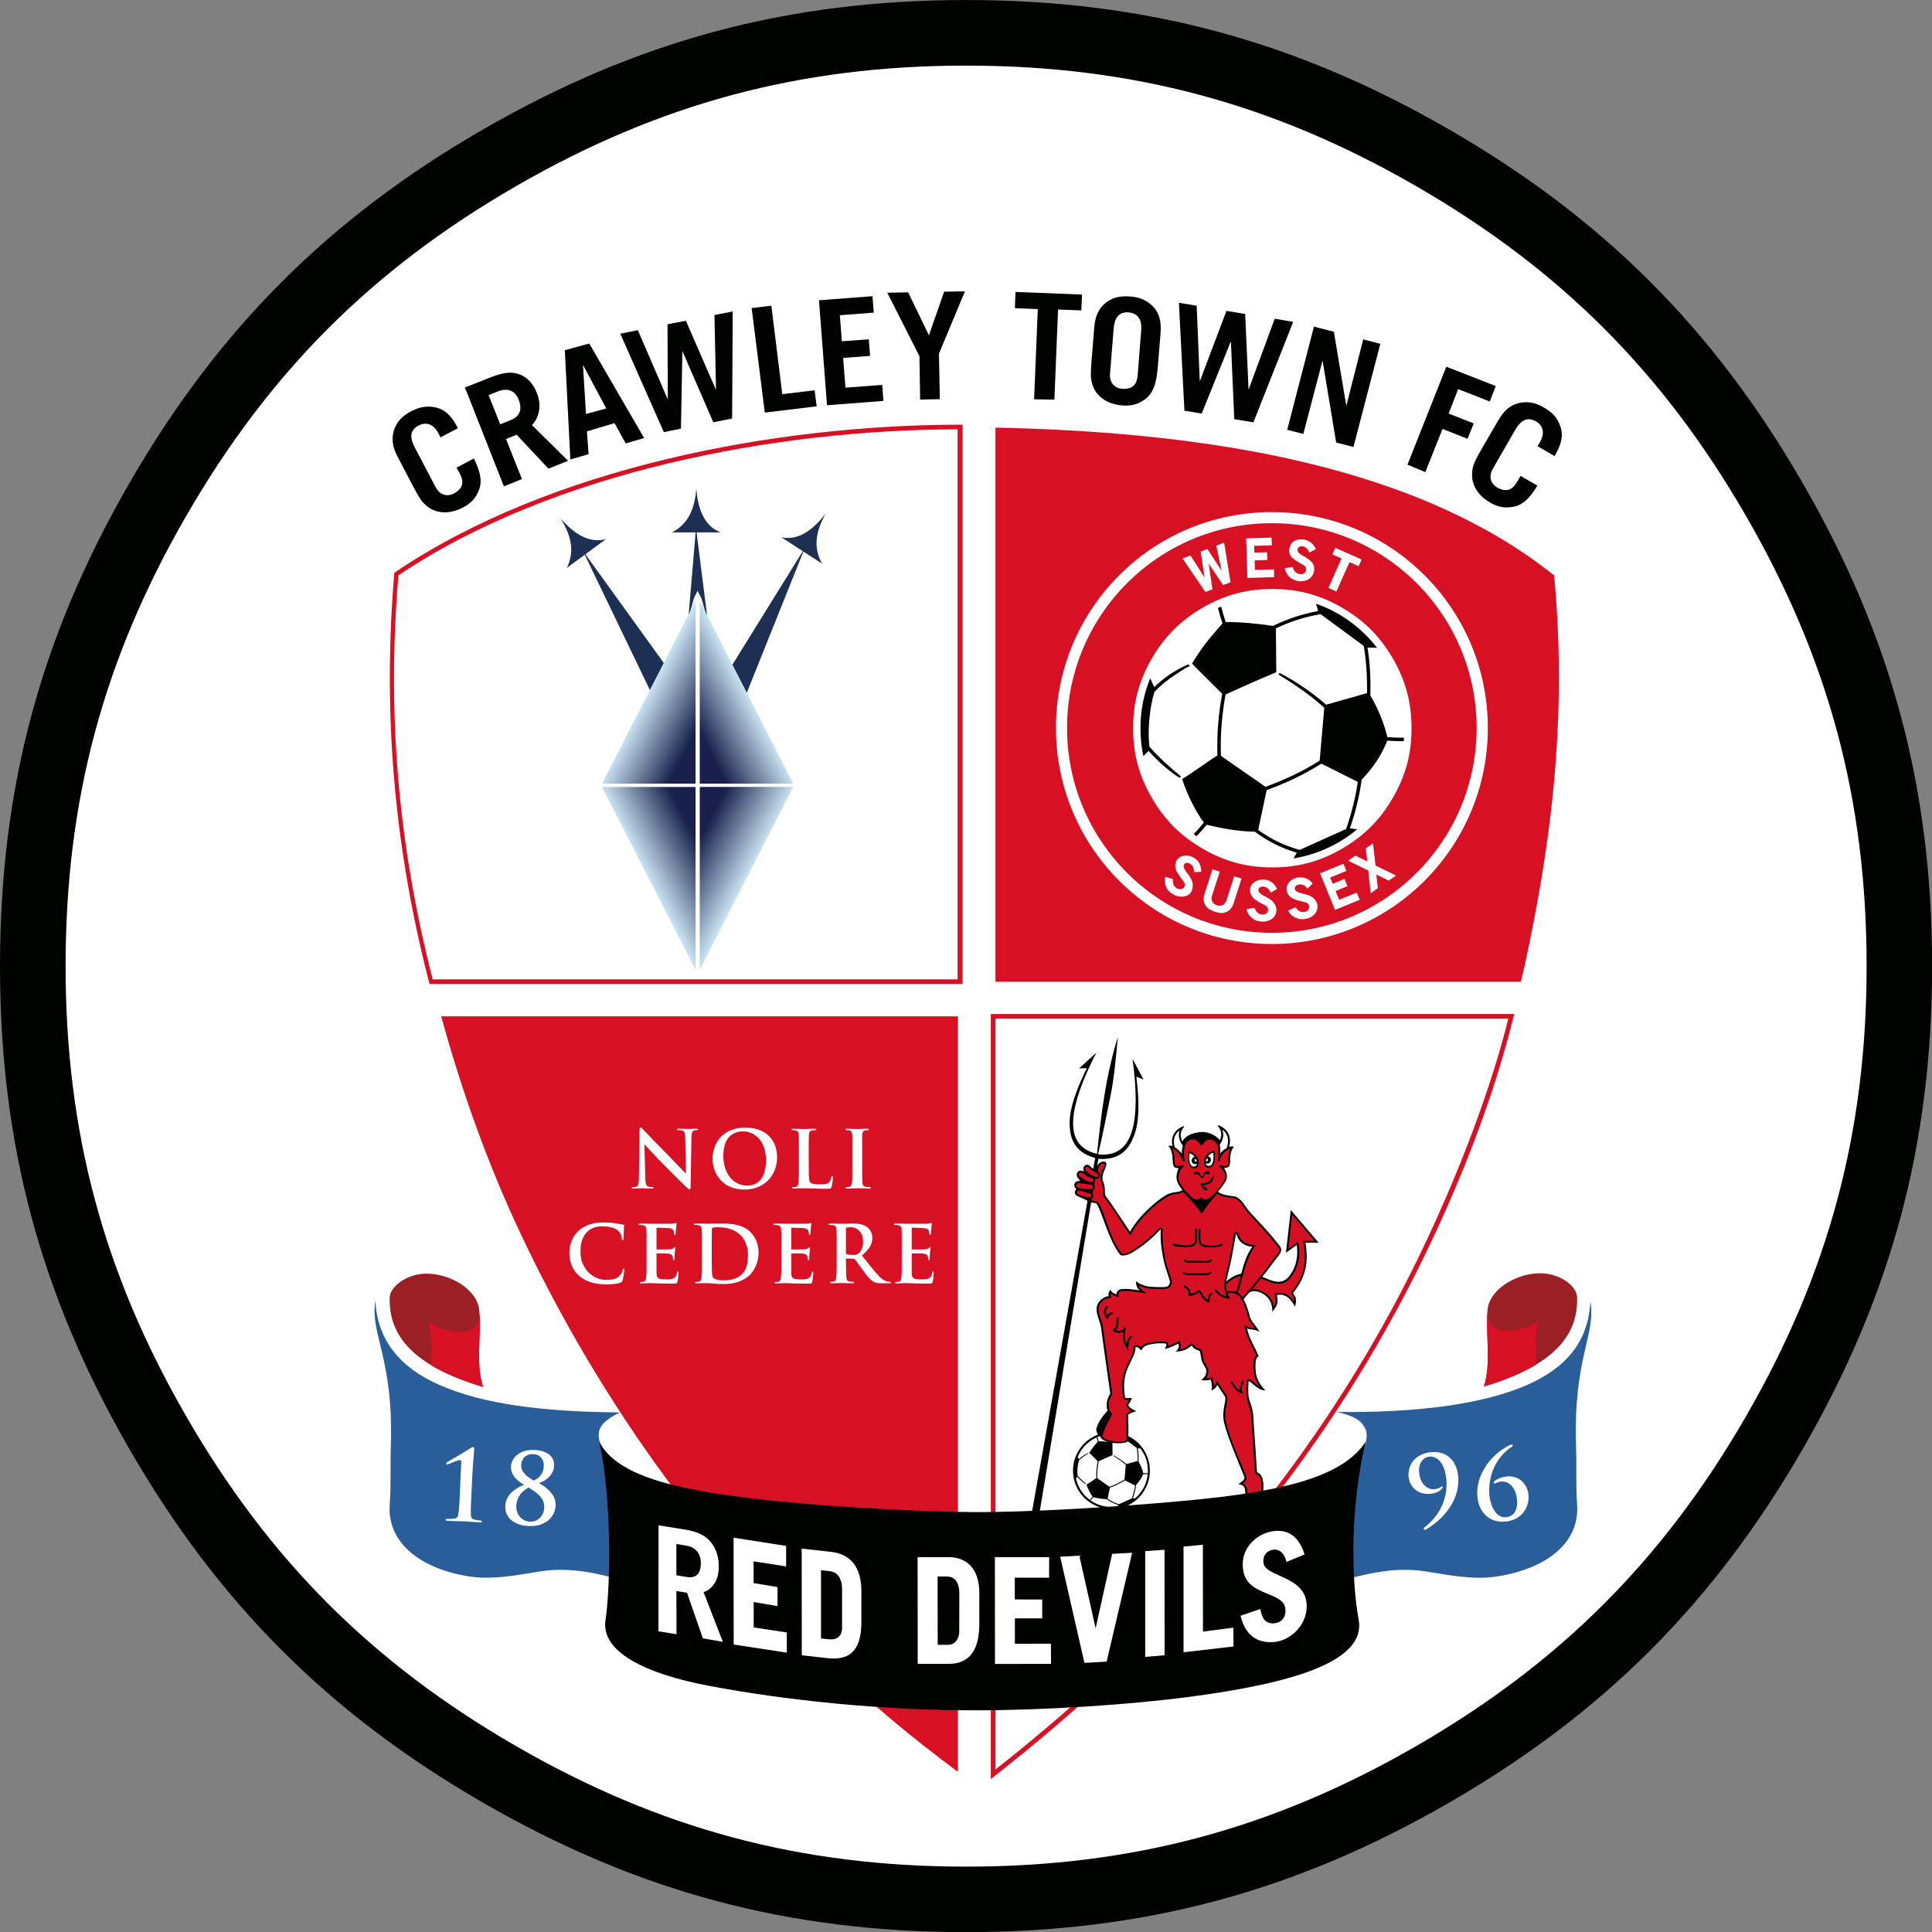 <?xml version="1.0" encoding="UTF-8" standalone="no"?>
<!-- Created with Inkscape (http://www.inkscape.org/) -->

<svg
   xmlns:dc="http://purl.org/dc/elements/1.1/"
   xmlns:cc="http://creativecommons.org/ns#"
   xmlns:rdf="http://www.w3.org/1999/02/22-rdf-syntax-ns#"
   xmlns:svg="http://www.w3.org/2000/svg"
   xmlns="http://www.w3.org/2000/svg"
   xmlns:xlink="http://www.w3.org/1999/xlink"
   xmlns:sodipodi="http://sodipodi.sourceforge.net/DTD/sodipodi-0.dtd"
   xmlns:inkscape="http://www.inkscape.org/namespaces/inkscape"
   width="400"
   height="400"
   viewBox="0 0 400 400"
   id="svg8236"
   version="1.1"
   inkscape:version="0.91 r13725"
   sodipodi:docname="Crawley_Town_FC_logo.svg">
  <rect x="0" y="0" width="400" height="400" fill="#808080" stroke="none"/>
  <defs
     id="defs8238">
    <linearGradient
       inkscape:collect="always"
       id="linearGradient7478">
      <stop
         style="stop-color:#18204b;stop-opacity:1"
         offset="0"
         id="stop7480" />
      <stop
         id="stop8134"
         offset="0.284"
         style="stop-color:#18204b;stop-opacity:1" />
      <stop
         style="stop-color:#c9e2f2;stop-opacity:1"
         offset="1"
         id="stop7482" />
    </linearGradient>
    <linearGradient
       inkscape:collect="always"
       xlink:href="#linearGradient7478"
       id="linearGradient10603"
       gradientUnits="userSpaceOnUse"
       x1="14413"
       y1="23945"
       x2="13646.117"
       y2="23545.15" />
    <linearGradient
       inkscape:collect="always"
       xlink:href="#linearGradient7478"
       id="linearGradient10605"
       gradientUnits="userSpaceOnUse"
       x1="14413"
       y1="23945"
       x2="13646.117"
       y2="23545.15" />
    <linearGradient
       inkscape:collect="always"
       xlink:href="#linearGradient7478"
       id="linearGradient10607"
       gradientUnits="userSpaceOnUse"
       x1="14413"
       y1="23945"
       x2="13646.117"
       y2="23545.15" />
    <linearGradient
       inkscape:collect="always"
       xlink:href="#linearGradient7478"
       id="linearGradient10609"
       gradientUnits="userSpaceOnUse"
       x1="14413"
       y1="23945"
       x2="13646.117"
       y2="23545.15" />
    <linearGradient
       inkscape:collect="always"
       xlink:href="#linearGradient7478"
       id="linearGradient10611"
       gradientUnits="userSpaceOnUse"
       x1="14413"
       y1="23945"
       x2="13646.117"
       y2="23545.15" />
    <linearGradient
       inkscape:collect="always"
       xlink:href="#linearGradient7478"
       id="linearGradient10613"
       gradientUnits="userSpaceOnUse"
       x1="14413"
       y1="23945"
       x2="13646.117"
       y2="23545.15" />
    <linearGradient
       inkscape:collect="always"
       xlink:href="#linearGradient7478"
       id="linearGradient10615"
       gradientUnits="userSpaceOnUse"
       x1="14413"
       y1="23945"
       x2="13646.117"
       y2="23545.15" />
    <linearGradient
       inkscape:collect="always"
       xlink:href="#linearGradient7478"
       id="linearGradient10617"
       gradientUnits="userSpaceOnUse"
       x1="14413"
       y1="23945"
       x2="13646.117"
       y2="23545.15" />
    <linearGradient
       inkscape:collect="always"
       xlink:href="#linearGradient7478"
       id="linearGradient10619"
       gradientUnits="userSpaceOnUse"
       x1="14413"
       y1="23945"
       x2="13646.117"
       y2="23545.15" />
    <linearGradient
       inkscape:collect="always"
       xlink:href="#linearGradient7478"
       id="linearGradient10621"
       gradientUnits="userSpaceOnUse"
       x1="14413"
       y1="23945"
       x2="13646.117"
       y2="23545.15" />
    <linearGradient
       inkscape:collect="always"
       xlink:href="#linearGradient7478"
       id="linearGradient10623"
       gradientUnits="userSpaceOnUse"
       x1="14413"
       y1="23945"
       x2="13646.117"
       y2="23545.15" />
    <linearGradient
       inkscape:collect="always"
       xlink:href="#linearGradient7478"
       id="linearGradient10625"
       gradientUnits="userSpaceOnUse"
       x1="14413"
       y1="23945"
       x2="13646.117"
       y2="23545.15" />
    <linearGradient
       inkscape:collect="always"
       xlink:href="#linearGradient7478"
       id="linearGradient10627"
       gradientUnits="userSpaceOnUse"
       x1="14413"
       y1="23945"
       x2="13646.117"
       y2="23545.15" />
    <linearGradient
       inkscape:collect="always"
       xlink:href="#linearGradient7478"
       id="linearGradient10629"
       gradientUnits="userSpaceOnUse"
       x1="14413"
       y1="23945"
       x2="13646.117"
       y2="23545.15" />
    <linearGradient
       inkscape:collect="always"
       xlink:href="#linearGradient7478"
       id="linearGradient10631"
       gradientUnits="userSpaceOnUse"
       x1="14413"
       y1="23945"
       x2="13646.117"
       y2="23545.15" />
    <linearGradient
       inkscape:collect="always"
       xlink:href="#linearGradient7478"
       id="linearGradient10633"
       gradientUnits="userSpaceOnUse"
       x1="14413"
       y1="23945"
       x2="13646.117"
       y2="23545.15" />
  </defs>
  <sodipodi:namedview
     id="base"
     pagecolor="#ffffff"
     bordercolor="#666666"
     borderopacity="1.0"
     inkscape:pageopacity="0.0"
     inkscape:pageshadow="2"
     inkscape:zoom="1.4"
     inkscape:cx="180.12147"
     inkscape:cy="330.00598"
     inkscape:document-units="px"
     inkscape:current-layer="layer1"
     showgrid="false"
     units="px"
     inkscape:window-width="1280"
     inkscape:window-height="985"
     inkscape:window-x="1920"
     inkscape:window-y="0"
     inkscape:window-maximized="1" />
  <g
     inkscape:label="Layer 1"
     inkscape:groupmode="layer"
     id="layer1"
     transform="translate(0,-652.362)">
    <g
       transform="matrix(0.02,0,0,0.02,-9.999,555.367)"
       style="fill-rule:evenodd;stroke-width:28.222;stroke-linejoin:round"
       id="g9153">
      <g
         class="com.sun.star.drawing.ClosedBezierShape"
         id="g58">
        <g
           id="id3">
          <path
             d="m 10501,4850 0,0 c 1841,0 3405,419 5000,1340 1594,920 2740,2066 3660,3660 921,1595 1340,3159 1340,5001 l 0,0 0,0 c 0,1841 -419,3405 -1340,5000 -920,1594 -2066,2740 -3660,3660 -1595,921 -3159,1340 -5000,1340 -1842,0 -3406,-419 -5001,-1340 C 3906,22591 2760,21445 1840,19851 919,18256 500,16692 500,14851 500,13009 919,11445 1840,9850 2760,8256 3906,7110 5500,6190 7095,5269 8659,4850 10501,4850 Z"
             id="path61"
             inkscape:connector-curvature="0"
             style="fill:#000200;stroke:none" />
        </g>
      </g>
      <g
         class="com.sun.star.drawing.ClosedBezierShape"
         id="g63">
        <g
           id="id4">
          <path
             d="m 10501,5529 0,0 c 1716,0 3175,391 4661,1249 1486,858 2554,1926 3412,3412 858,1486 1249,2945 1249,4661 l 0,0 0,0 c 0,1716 -391,3175 -1249,4661 -858,1486 -1926,2554 -3412,3412 -1486,858 -2945,1249 -4661,1249 -1716,0 -3175,-391 -4661,-1249 C 4354,22066 3286,20998 2428,19512 1570,18026 1179,16567 1179,14851 1179,13135 1570,11676 2428,10190 3286,8704 4354,7636 5840,6778 7326,5920 8785,5529 10501,5529 Z"
             id="path66"
             inkscape:connector-curvature="0"
             style="fill:#ffffff;stroke:none" />
        </g>
      </g>
      <g
         class="com.sun.star.drawing.ClosedBezierShape"
         id="g68">
        <g
           id="id5">
          <path
             d="m 16160,15406 c -251,1012 -718,2116 -1216,3031 -1025,1885 -2428,3446 -4110,4768 l -77,61 0,-7919 5418,0 -15,59 z"
             id="path71"
             inkscape:connector-curvature="0"
             style="fill:#d71023;stroke:none" />
        </g>
      </g>
      <g
         class="com.sun.star.drawing.ClosedBezierShape"
         id="g73">
        <g
           id="id6">
          <path
             d="m 16114,15395 c -220,889 -684,2048 -1211,3018 -965,1774 -2304,3344 -4098,4754 l 0,-7772 5309,0 z"
             id="path76"
             inkscape:connector-curvature="0"
             style="fill:#ffffff;stroke:none" />
        </g>
      </g>
      <g
         class="com.sun.star.drawing.ClosedBezierShape"
         id="g78">
        <g
           id="id7">
          <path
             d="m 10805,9276 c 1887,42 4249,300 5783,1531 147,1553 -59,2900 -296,3995 -15,69 -31,140 -49,211 l -5438,0 0,-5737 z"
             id="path81"
             inkscape:connector-curvature="0"
             style="fill:#d71023;stroke:none" />
        </g>
      </g>
      <g
         class="com.sun.star.drawing.ClosedBezierShape"
         id="g83">
        <g
           id="id8">
          <path
             d="m 10416,15371 0,7821 c -807,-602 -2975,-2287 -4527,-5571 -336,-713 -610,-1477 -822,-2250 l 5349,0 z"
             id="path86"
             inkscape:connector-curvature="0"
             style="fill:#d71023;stroke:none" />
        </g>
      </g>
      <g
         class="com.sun.star.drawing.ClosedBezierShape"
         id="g88">
        <g
           id="id9">
          <path
             d="M 4601,10766 C 6201,9689 8512,9251 10417,9246 l 48,0 0,5790 -5519,0 -9,-36 c -358,-1392 -475,-2768 -357,-4198 l 2,-23 19,-13 z"
             id="path91"
             inkscape:connector-curvature="0"
             style="fill:#d71023;stroke:none" />
        </g>
      </g>
      <g
         class="com.sun.star.drawing.ClosedBezierShape"
         id="g93"
         transform="translate(-3.933,0)">
        <g
           id="id10">
          <path
             d="M 4628,10806 C 6217,9736 8521,9298 10417,9294 l 0,5694 -5434,0 c -371,-1443 -470,-2797 -355,-4182 z"
             id="path96"
             inkscape:connector-curvature="0"
             style="fill:#ffffff;stroke:none" />
        </g>
      </g>
      <g
         class="com.sun.star.drawing.ClosedBezierShape"
         id="g98">
        <g
           id="id11">
          <path
             d="m 4386,18311 c -58,353 189,589 160,1504 -8,242 4,389 -12,613 -26,389 312,659 816,740 247,39 488,-11 741,-51 336,-53 631,33 854,91 114,-1353 -588,-1462 -28,-1737 -791,-6 -1414,-84 -1870,-285 -402,-177 -643,-461 -661,-875 z"
             id="path101"
             inkscape:connector-curvature="0"
             style="fill:#295e9b;stroke:none" />
        </g>
      </g>
      <g
         class="com.sun.star.drawing.ClosedBezierShape"
         id="g103">
        <g
           id="id12">
          <path
             d="m 16963,18320 c 60,353 -177,579 -148,1495 8,241 -4,389 11,613 28,390 -314,659 -821,740 -249,40 -492,-11 -746,-51 -340,-53 -637,34 -861,91 -85,-1015 334,-1369 234,-1571 -34,-69 -86,-123 -294,-171 836,10 1513,-79 1972,-280 405,-178 635,-452 653,-866 z"
             id="path106"
             inkscape:connector-curvature="0"
             style="fill:#295e9b;stroke:none" />
        </g>
      </g>
      <g
         class="com.sun.star.drawing.ClosedBezierShape"
         id="g108">
        <g
           id="id13">
          <path
             d="m 5500,19207 c -713,-214 -977,-522 -966,-924 3,-111 164,-239 360,-248 254,-11 550,161 567,380 22,283 -40,545 39,792 z"
             id="path111"
             inkscape:connector-curvature="0"
             style="fill:#9b2025;stroke:none" />
        </g>
      </g>
      <g
         class="com.sun.star.drawing.ClosedBezierShape"
         id="g113">
        <g
           id="id14">
          <path
             d="m 5501,19208 c -220,-66 -397,-141 -537,-225 10,-170 -8,-385 -27,-451 97,69 237,110 344,103 115,-6 183,-68 182,-210 20,279 -40,538 38,783 z"
             id="path116"
             inkscape:connector-curvature="0"
             style="fill:#d71023;stroke:none" />
        </g>
      </g>
      <g
         class="com.sun.star.drawing.ClosedBezierShape"
         id="g118">
        <g
           id="id15">
          <path
             d="m 15861,19203 c 713,-214 978,-522 965,-924 -3,-111 -164,-239 -360,-248 -253,-11 -550,161 -567,380 -22,283 41,545 -38,792 z"
             id="path121"
             inkscape:connector-curvature="0"
             style="fill:#9b2025;stroke:none" />
        </g>
      </g>
      <g
         class="com.sun.star.drawing.ClosedBezierShape"
         id="g123">
        <g
           id="id16">
          <path
             d="m 15861,19203 c 220,-66 397,-141 537,-225 -10,-171 8,-388 27,-455 -97,70 -238,109 -344,103 -114,-7 -182,-66 -182,-206 -21,278 40,538 -38,783 z"
             id="path126"
             inkscape:connector-curvature="0"
             style="fill:#d71023;stroke:none" />
        </g>
      </g>
      <g
         class="Group"
         id="g128">
        <g
           class="com.sun.star.drawing.ClosedBezierShape"
           id="g130">
          <g
             id="id17">
            <path
               d="m 7171,16698 2,0 c 3,3 9,9 18,19 8,9 19,21 32,35 13,13 27,29 43,46 16,16 32,34 50,53 17,18 35,36 53,54 21,21 43,43 66,66 23,23 45,45 67,67 21,22 42,42 61,60 19,19 35,34 48,47 4,4 9,9 14,12 4,4 9,6 13,6 4,0 7,-2 8,-6 2,-4 3,-11 3,-20 l 9,-516 c 0,-15 1,-28 3,-37 2,-9 5,-17 9,-22 5,-5 11,-8 18,-10 5,-2 9,-2 13,-3 4,0 8,0 12,0 10,0 14,-2 14,-7 0,-3 -1,-5 -5,-6 -3,-1 -8,-2 -13,-2 -14,0 -26,1 -37,1 -11,0 -20,1 -27,1 -8,1 -13,1 -16,1 -6,0 -14,0 -24,-1 -10,0 -22,-1 -35,-1 -12,0 -27,-1 -41,-1 -6,0 -12,1 -15,2 -4,1 -6,3 -6,6 0,2 1,4 2,5 2,1 6,2 11,2 4,0 8,0 13,0 5,0 11,1 16,1 6,1 11,2 15,4 6,3 12,6 16,12 4,5 7,12 9,22 1,10 2,23 3,39 l 8,368 -4,0 c -3,-3 -9,-9 -19,-19 -9,-10 -21,-22 -35,-36 -14,-14 -28,-29 -44,-45 -15,-16 -30,-32 -44,-46 -15,-16 -28,-30 -39,-41 -24,-24 -48,-48 -71,-72 -24,-24 -46,-47 -67,-68 -21,-22 -40,-42 -56,-59 -18,-18 -31,-32 -42,-43 -10,-11 -16,-18 -18,-20 -7,-8 -13,-14 -17,-18 -5,-5 -9,-7 -13,-7 -4,0 -7,2 -9,7 -1,5 -2,12 -2,20 l -7,485 c 0,23 -1,42 -3,56 -1,14 -3,25 -7,32 -3,7 -9,11 -16,13 -6,2 -12,3 -18,3 -7,1 -13,1 -18,1 -5,0 -8,1 -10,2 -2,1 -3,2 -3,5 0,3 1,6 5,7 3,1 7,1 12,1 15,0 28,0 41,-1 12,0 23,0 31,-1 9,0 14,-1 17,-1 7,1 20,1 36,2 17,0 40,1 66,1 6,0 10,-1 14,-2 3,-1 5,-3 5,-6 0,-3 -1,-4 -4,-5 -2,-1 -6,-2 -10,-2 -7,0 -14,0 -21,-1 -7,-1 -15,-2 -23,-4 -5,-2 -10,-6 -14,-12 -4,-7 -7,-16 -10,-29 -2,-12 -4,-29 -4,-50 l -9,-344 z"
               id="path133"
               inkscape:connector-curvature="0"
               style="fill:#ffffff;stroke:none" />
          </g>
        </g>
        <g
           class="com.sun.star.drawing.ClosedBezierShape"
           id="g135">
          <g
             id="id18">
            <path
               d="m 8205,17164 c 42,0 81,-6 116,-17 35,-11 66,-27 93,-47 28,-20 51,-44 71,-72 19,-28 34,-59 44,-92 10,-34 15,-69 15,-108 0,-47 -8,-89 -23,-127 -15,-37 -37,-69 -66,-96 -28,-27 -63,-47 -104,-61 -40,-14 -86,-21 -137,-21 -42,0 -79,4 -111,14 -33,9 -62,21 -86,38 -25,16 -47,34 -65,55 -18,21 -32,44 -44,68 -11,24 -19,48 -24,72 -6,25 -8,49 -8,74 0,24 2,49 8,74 5,25 13,49 25,73 11,24 26,46 43,67 18,21 39,39 63,55 25,16 52,28 84,37 31,9 67,14 106,14 z m 0,0 0,0 z m 35,-41 c -32,0 -61,-5 -87,-15 -26,-10 -50,-25 -70,-43 -20,-19 -38,-41 -52,-66 -14,-25 -24,-53 -32,-84 -7,-30 -11,-62 -11,-98 0,-40 4,-75 12,-104 8,-30 18,-54 32,-74 13,-19 29,-35 46,-46 17,-11 35,-19 54,-24 19,-5 38,-7 57,-7 35,0 66,7 95,20 29,14 54,34 76,59 22,26 39,57 51,94 12,36 18,77 19,124 -1,39 -4,73 -11,102 -6,28 -15,52 -26,72 -11,19 -23,35 -37,47 -13,12 -27,21 -41,27 -15,6 -28,11 -41,13 -13,2 -24,3 -34,3 z"
               id="path138"
               inkscape:connector-curvature="0"
               style="fill:#ffffff;stroke:none" />
          </g>
        </g>
        <g
           class="com.sun.star.drawing.ClosedBezierShape"
           id="g140">
          <g
             id="id19">
            <path
               d="m 8872,16771 c 0,-24 0,-45 0,-63 0,-17 0,-32 0,-44 0,-11 0,-21 1,-29 0,-8 0,-15 0,-21 0,-5 1,-11 1,-16 0,-14 3,-25 7,-32 5,-8 12,-12 23,-14 6,-1 12,-2 17,-2 6,-1 11,-1 16,-1 5,0 8,0 11,-1 2,-1 4,-3 4,-6 0,-3 -2,-5 -5,-6 -3,-1 -7,-1 -13,-1 -8,0 -17,0 -29,0 -10,0 -21,0 -32,1 -10,0 -20,0 -30,1 -8,0 -16,0 -21,0 -5,0 -12,0 -21,0 -9,-1 -18,-1 -28,-1 -11,-1 -21,-1 -32,-1 -11,0 -21,0 -31,0 -6,0 -10,0 -13,1 -3,1 -4,3 -4,6 0,3 1,5 3,6 2,1 6,1 10,1 6,0 11,0 15,1 5,0 9,1 12,2 9,1 16,4 21,8 5,4 8,9 11,15 2,6 3,14 3,23 1,5 1,11 1,16 0,6 1,13 1,21 0,8 0,18 0,29 0,12 0,27 0,44 0,18 0,39 0,63 l 0,145 c 0,25 0,49 0,71 0,22 -1,42 -1,59 -1,18 -2,33 -3,44 -1,8 -2,15 -4,22 -2,6 -4,11 -7,15 -3,4 -7,7 -13,8 -3,1 -8,2 -12,2 -5,1 -11,1 -17,1 -5,0 -8,1 -10,2 -2,1 -3,3 -3,5 0,3 1,5 4,6 3,1 7,2 12,2 8,0 18,0 27,-1 10,0 20,-1 30,-1 9,0 19,0 27,0 8,0 14,0 19,0 11,0 22,0 33,0 10,0 21,0 32,1 11,0 23,1 36,1 18,0 38,1 60,2 23,0 49,1 78,1 10,0 19,-1 25,-1 6,-1 11,-2 15,-4 3,-1 6,-4 7,-6 2,-3 3,-7 4,-12 2,-4 3,-10 4,-18 1,-7 2,-14 3,-22 1,-8 2,-16 3,-23 1,-8 1,-14 2,-20 0,-5 1,-9 1,-10 0,-5 -1,-9 -2,-11 0,-2 -2,-3 -5,-3 -3,0 -5,1 -7,3 -1,2 -2,5 -2,9 -1,5 -2,11 -4,17 -2,6 -5,12 -8,18 -3,6 -6,10 -9,14 -7,7 -15,12 -24,16 -10,3 -20,5 -32,6 -12,0 -25,1 -40,1 -21,0 -38,-1 -51,-2 -13,-2 -23,-3 -31,-6 -7,-3 -13,-6 -18,-10 -5,-5 -9,-15 -12,-29 -2,-14 -4,-34 -4,-58 -1,-24 -1,-54 -1,-89 l 0,-145 z"
               id="path143"
               inkscape:connector-curvature="0"
               style="fill:#ffffff;stroke:none" />
          </g>
        </g>
        <g
           class="com.sun.star.drawing.ClosedBezierShape"
           id="g145">
          <g
             id="id20">
            <path
               d="m 9323,16916 c 0,27 0,51 0,74 0,23 0,43 -1,60 0,18 -1,33 -3,44 -1,12 -4,21 -7,28 -4,7 -9,11 -17,13 -4,1 -8,2 -13,2 -5,1 -11,1 -17,1 -5,0 -8,1 -10,2 -2,1 -3,3 -3,5 0,3 1,5 4,6 3,1 7,2 12,2 9,0 18,0 28,0 10,-1 19,-1 30,-1 10,0 19,-1 27,-1 8,0 15,0 19,0 8,0 18,0 31,0 13,1 28,1 45,1 17,1 35,1 53,1 4,0 8,-1 11,-2 3,-1 4,-3 4,-6 0,-2 -1,-4 -3,-5 -2,-1 -5,-2 -10,-2 -4,0 -8,0 -13,0 -5,0 -10,-1 -15,-1 -5,-1 -9,-1 -13,-2 -8,-1 -16,-3 -20,-7 -5,-3 -8,-8 -10,-14 -2,-5 -3,-12 -4,-19 -1,-12 -2,-26 -2,-44 -1,-18 -1,-38 -1,-61 0,-23 0,-47 0,-74 l 0,-145 c 0,-24 0,-45 0,-63 0,-17 0,-32 0,-44 0,-12 0,-21 0,-29 0,-8 0,-15 0,-21 1,-5 1,-11 1,-16 1,-14 3,-25 8,-32 4,-8 12,-12 24,-14 4,-1 9,-2 12,-2 4,-1 8,-1 12,-1 4,0 7,0 10,-1 2,-2 3,-4 3,-7 0,-2 -2,-4 -5,-5 -3,-1 -7,-1 -12,-1 -8,0 -17,0 -26,0 -10,0 -19,0 -29,1 -9,0 -18,0 -26,1 -8,0 -15,0 -20,0 -6,0 -13,0 -22,0 -9,-1 -18,-1 -28,-1 -11,-1 -21,-1 -30,-1 -10,0 -19,0 -27,0 -6,0 -11,0 -15,1 -3,1 -4,3 -4,5 0,3 1,5 3,7 2,1 5,1 10,1 4,0 9,0 15,1 5,0 9,1 14,2 9,2 16,7 20,14 5,8 8,18 9,32 0,5 0,11 1,16 0,6 0,13 0,21 0,8 0,17 0,29 0,12 0,27 0,44 0,18 0,39 0,63 l 0,145 z"
               id="path148"
               inkscape:connector-curvature="0"
               style="fill:#ffffff;stroke:none" />
          </g>
        </g>
        <g
           class="com.sun.star.drawing.ClosedBezierShape"
           id="g150">
          <g
             id="id21">
            <path
               d="m 6776,18146 c 13,0 27,0 40,-1 15,-1 29,-2 42,-4 13,-1 25,-3 37,-5 11,-3 21,-6 29,-9 5,-2 8,-4 11,-5 2,-2 5,-5 6,-8 2,-2 3,-6 4,-11 2,-5 4,-12 5,-21 2,-8 4,-17 5,-26 2,-9 3,-18 4,-27 2,-8 2,-16 3,-22 1,-6 1,-10 1,-12 0,-4 0,-6 -1,-9 -1,-2 -3,-3 -6,-3 -3,-1 -6,1 -7,3 -1,2 -3,7 -4,13 -1,5 -3,11 -5,17 -3,6 -6,13 -10,19 -4,7 -8,12 -13,18 -10,12 -23,22 -37,28 -14,7 -30,12 -48,14 -20,2 -41,4 -65,4 -18,0 -37,-3 -57,-8 -20,-6 -39,-14 -58,-25 -20,-10 -38,-24 -55,-40 -17,-16 -32,-35 -45,-57 -13,-21 -24,-45 -32,-72 -7,-27 -11,-57 -11,-90 0,-27 2,-53 6,-78 4,-26 12,-50 24,-72 11,-23 26,-43 46,-62 12,-11 25,-20 40,-27 15,-8 31,-14 50,-18 19,-4 40,-5 63,-5 26,0 49,2 71,6 23,5 42,11 58,18 16,8 29,17 38,26 10,11 18,23 24,36 5,13 8,26 8,39 0,6 1,11 2,14 1,3 3,4 6,4 4,0 6,-1 8,-4 1,-4 2,-8 2,-14 0,-5 1,-10 1,-17 0,-7 0,-15 0,-24 0,-8 1,-17 1,-25 0,-8 0,-16 1,-23 0,-9 1,-17 1,-23 1,-5 2,-10 2,-13 0,-4 1,-7 1,-9 0,-2 -1,-4 -3,-6 -2,-2 -5,-3 -10,-3 -12,-2 -25,-4 -38,-7 -13,-3 -28,-5 -43,-7 -13,-2 -25,-3 -36,-5 -13,-1 -26,-2 -39,-3 -13,0 -28,0 -45,0 -40,0 -76,3 -108,10 -31,7 -59,17 -84,30 -26,13 -47,28 -67,46 -19,18 -35,37 -48,58 -12,20 -22,40 -29,60 -7,20 -12,39 -15,58 -2,18 -3,34 -3,48 0,21 1,41 4,62 3,21 9,42 16,63 8,21 18,41 31,61 13,20 30,38 50,56 25,21 53,39 82,52 29,13 60,22 93,28 33,6 69,9 106,9 z"
               id="path153"
               inkscape:connector-curvature="0"
               style="fill:#ffffff;stroke:none" />
          </g>
        </g>
        <g
           class="com.sun.star.drawing.ClosedBezierShape"
           id="g155">
          <g
             id="id22">
            <path
               d="m 7193,17898 c 0,25 0,48 0,71 0,23 -1,42 -1,60 -1,18 -2,32 -3,44 -1,8 -2,15 -4,21 -2,6 -4,12 -7,16 -3,4 -7,7 -13,8 -3,0 -8,1 -13,2 -4,0 -10,1 -16,1 -5,0 -8,0 -10,2 -2,1 -3,2 -3,4 0,3 1,5 4,7 3,1 7,2 12,2 8,-1 18,-1 27,-1 10,-1 20,-1 29,-1 10,0 19,-1 28,-1 8,0 14,0 19,0 12,0 25,0 39,1 13,0 29,1 47,2 17,0 38,1 61,1 23,1 50,1 80,1 11,0 19,0 24,-1 6,0 10,-2 13,-5 3,-3 6,-8 7,-15 1,-4 3,-11 4,-19 1,-8 2,-16 3,-26 1,-9 2,-18 3,-26 1,-8 1,-15 1,-20 0,-4 0,-7 -1,-10 0,-3 -2,-4 -6,-5 -2,0 -4,1 -6,3 -1,2 -2,5 -3,10 -2,16 -6,29 -12,39 -6,9 -14,16 -24,21 -7,3 -16,6 -25,7 -9,1 -18,2 -27,3 -10,0 -18,0 -25,0 -21,0 -37,-1 -50,-3 -13,-2 -23,-5 -31,-10 -6,-5 -11,-12 -14,-21 -2,-9 -4,-21 -4,-35 0,-5 0,-11 0,-19 0,-8 0,-18 0,-29 0,-9 0,-19 0,-30 0,-10 0,-19 0,-28 0,-9 0,-16 0,-21 l 0,-65 c 0,-2 0,-4 1,-6 1,-1 2,-2 4,-2 4,0 10,0 19,0 8,0 17,0 27,0 10,1 19,1 29,1 10,0 18,0 26,0 7,1 13,1 16,1 10,2 18,4 24,7 6,2 11,6 15,10 3,5 5,10 7,15 1,6 1,11 2,16 0,5 1,10 1,14 0,2 0,4 1,5 1,1 3,2 6,2 3,0 4,-1 5,-3 1,-1 2,-3 2,-6 1,-2 1,-4 1,-6 0,-2 0,-5 0,-9 0,-4 0,-9 1,-15 0,-5 1,-11 1,-17 0,-5 1,-10 1,-14 1,-14 2,-25 3,-33 1,-8 2,-14 2,-18 1,-4 1,-7 1,-9 0,-2 0,-4 -1,-5 -1,-1 -3,-1 -4,-1 -2,0 -4,1 -6,2 -2,2 -5,5 -7,8 -4,4 -9,7 -15,9 -7,2 -15,3 -25,4 -4,0 -10,0 -19,0 -8,0 -18,1 -30,1 -11,0 -22,0 -33,0 -11,0 -21,0 -30,0 -9,0 -16,0 -19,0 -3,0 -4,-1 -5,-2 -1,-2 -1,-4 -1,-7 l 0,-207 c 0,-3 0,-5 1,-7 1,-1 3,-2 5,-2 3,0 9,0 18,0 8,1 17,1 26,1 11,0 21,0 31,1 10,0 18,0 26,1 7,0 13,0 16,1 13,1 23,3 31,6 7,3 12,6 16,10 3,4 6,8 7,13 2,3 3,7 4,11 0,3 1,7 1,10 0,4 0,6 0,8 0,4 1,7 2,9 1,2 3,3 6,3 2,0 4,-1 6,-3 1,-2 2,-4 2,-6 0,-3 1,-7 1,-12 0,-5 1,-10 1,-16 1,-5 1,-11 1,-16 0,-4 1,-8 1,-10 1,-12 2,-22 3,-29 1,-7 2,-13 2,-16 1,-4 1,-6 1,-8 0,-2 0,-4 -1,-5 0,-2 -1,-2 -3,-2 -3,0 -5,0 -7,1 -2,1 -5,1 -7,2 -3,1 -8,1 -14,2 -6,1 -13,2 -21,3 -2,0 -9,0 -18,0 -10,0 -22,0 -36,0 -14,0 -28,0 -44,0 -15,0 -30,0 -46,0 -14,0 -27,0 -38,0 -11,0 -18,0 -23,0 -6,0 -13,0 -22,0 -9,0 -19,-1 -29,-1 -11,0 -21,0 -33,-1 -11,0 -22,0 -34,0 -6,0 -10,0 -13,2 -3,1 -4,3 -4,5 0,3 1,5 3,6 2,1 6,2 10,2 6,0 12,0 18,0 6,1 11,1 14,2 9,2 16,5 21,9 5,3 8,8 11,15 2,6 3,14 3,23 1,5 1,10 1,16 0,6 1,12 1,20 0,8 0,18 0,30 0,12 0,27 0,45 0,17 0,38 0,63 l 0,144 z"
               id="path158"
               inkscape:connector-curvature="0"
               style="fill:#ffffff;stroke:none" />
          </g>
        </g>
        <g
           class="com.sun.star.drawing.ClosedBezierShape"
           id="g160">
          <g
             id="id23">
            <path
               d="m 7766,17897 c 0,25 0,49 0,71 0,23 -1,43 -1,60 -1,18 -2,33 -3,44 -1,8 -2,15 -4,22 -2,6 -4,11 -7,15 -3,4 -7,7 -13,8 -3,1 -8,2 -13,2 -4,1 -10,1 -16,1 -5,0 -8,1 -10,2 -2,1 -3,3 -3,5 0,3 1,5 4,6 3,1 7,2 12,2 8,0 18,0 27,-1 10,0 20,-1 29,-1 10,0 19,0 28,0 8,0 14,0 19,0 10,0 22,0 36,1 14,1 28,2 44,4 16,1 32,2 48,3 16,1 31,1 46,1 39,0 72,-3 102,-9 30,-6 56,-15 78,-24 23,-10 42,-21 57,-32 16,-11 28,-21 38,-31 11,-12 22,-25 33,-41 10,-15 20,-34 28,-53 9,-19 15,-40 20,-62 5,-23 8,-47 8,-73 -1,-32 -4,-61 -12,-87 -7,-26 -17,-49 -29,-70 -12,-20 -25,-37 -39,-51 -17,-19 -37,-34 -58,-46 -21,-12 -43,-21 -66,-27 -23,-7 -46,-12 -69,-14 -24,-3 -47,-5 -70,-6 -23,0 -45,0 -65,0 -17,0 -33,0 -49,0 -16,1 -31,1 -44,1 -13,1 -24,1 -33,1 -8,0 -18,0 -31,-1 -13,0 -27,0 -42,-1 -15,0 -30,0 -45,0 -6,0 -10,0 -13,1 -3,1 -4,3 -4,6 0,3 1,5 3,6 2,1 6,1 10,1 6,0 12,0 18,1 6,0 11,1 14,2 9,1 16,4 21,8 5,4 8,9 11,15 2,6 3,14 3,23 1,5 1,11 1,16 0,6 1,13 1,21 0,8 0,18 0,29 0,12 0,28 0,45 0,18 0,39 0,63 l 0,144 z m 0,0 0,0 z m 102,-157 c 0,-16 0,-32 0,-49 0,-16 0,-32 0,-47 0,-15 0,-28 1,-40 0,-12 0,-21 0,-28 0,-5 1,-8 2,-10 2,-3 4,-5 8,-6 2,-1 4,-2 8,-3 5,0 9,-1 15,-1 5,-1 10,-1 16,-2 5,0 10,0 14,0 16,0 33,1 52,3 19,1 40,5 61,11 20,5 40,14 61,24 20,11 40,26 59,44 9,8 18,18 27,31 9,14 17,28 25,45 8,17 14,37 19,58 5,21 7,45 7,71 0,28 -2,55 -6,80 -4,25 -11,48 -21,70 -10,21 -24,39 -41,54 -17,14 -34,26 -52,34 -19,9 -39,15 -61,19 -23,4 -49,6 -76,6 -22,0 -40,-2 -54,-5 -15,-3 -27,-7 -35,-12 -9,-5 -15,-10 -18,-16 -2,-3 -4,-8 -5,-15 -2,-7 -3,-15 -3,-24 -1,-8 -1,-16 -1,-23 -1,-5 -1,-15 -1,-31 0,-15 0,-34 -1,-57 0,-23 0,-49 0,-78 l 0,-103 z"
               id="path163"
               inkscape:connector-curvature="0"
               style="fill:#ffffff;stroke:none" />
          </g>
        </g>
        <g
           class="com.sun.star.drawing.ClosedBezierShape"
           id="g165">
          <g
             id="id24">
            <path
               d="m 8588,17898 c 0,25 0,48 0,71 0,23 -1,42 -1,60 -1,18 -2,32 -3,44 -1,8 -2,15 -4,21 -2,6 -4,12 -7,16 -3,4 -7,7 -13,8 -3,0 -8,1 -13,2 -4,0 -10,1 -16,1 -5,0 -8,0 -10,2 -2,1 -3,2 -3,4 0,3 1,5 4,7 3,1 7,2 12,2 8,-1 18,-1 27,-1 10,-1 20,-1 29,-1 10,0 19,-1 28,-1 8,0 14,0 19,0 12,0 25,0 39,1 13,0 29,1 47,2 17,0 38,1 61,1 23,1 50,1 80,1 11,0 19,0 24,-1 6,0 10,-2 13,-5 3,-3 6,-8 7,-15 1,-4 3,-11 4,-19 1,-8 2,-16 3,-26 1,-9 2,-18 3,-26 1,-8 1,-15 1,-20 0,-4 0,-7 -1,-10 0,-3 -2,-4 -6,-5 -2,0 -4,1 -6,3 -1,2 -2,5 -3,10 -2,16 -6,29 -12,39 -6,9 -14,16 -24,21 -7,3 -16,6 -25,7 -9,1 -18,2 -27,3 -10,0 -18,0 -25,0 -21,0 -37,-1 -50,-3 -13,-2 -23,-5 -31,-10 -6,-5 -11,-12 -14,-21 -2,-9 -4,-21 -4,-35 0,-5 0,-11 0,-19 0,-8 0,-18 0,-29 0,-9 0,-19 0,-30 0,-10 0,-19 0,-28 0,-9 0,-16 0,-21 l 0,-65 c 0,-2 0,-4 1,-6 1,-1 2,-2 4,-2 4,0 10,0 19,0 8,0 17,0 27,0 10,1 19,1 29,1 10,0 18,0 26,0 7,1 13,1 16,1 10,2 18,4 24,7 6,2 11,6 15,10 3,5 5,10 7,15 1,6 1,11 2,16 0,5 1,10 1,14 0,2 0,4 1,5 1,1 3,2 6,2 3,0 4,-1 5,-3 1,-1 2,-3 2,-6 1,-2 1,-4 1,-6 0,-2 0,-5 0,-9 0,-4 0,-9 1,-15 0,-5 1,-11 1,-17 0,-5 1,-10 1,-14 1,-14 2,-25 3,-33 1,-8 2,-14 2,-18 1,-4 1,-7 1,-9 0,-2 0,-4 -1,-5 -1,-1 -3,-1 -4,-1 -2,0 -4,1 -6,2 -2,2 -5,5 -7,8 -4,4 -9,7 -15,9 -7,2 -15,3 -25,4 -4,0 -10,0 -19,0 -8,0 -18,1 -30,1 -11,0 -22,0 -33,0 -11,0 -21,0 -30,0 -9,0 -16,0 -19,0 -3,0 -4,-1 -5,-2 -1,-2 -1,-4 -1,-7 l 0,-207 c 0,-3 0,-5 1,-7 1,-1 3,-2 5,-2 3,0 9,0 18,0 8,1 17,1 26,1 11,0 21,0 31,1 10,0 18,0 26,1 7,0 13,0 16,1 13,1 23,3 31,6 7,3 12,6 16,10 3,4 6,8 7,13 2,3 3,7 4,11 0,3 1,7 1,10 0,4 0,6 0,8 0,4 1,7 2,9 1,2 3,3 6,3 2,0 4,-1 6,-3 1,-2 2,-4 2,-6 0,-3 1,-7 1,-12 0,-5 1,-10 1,-16 1,-5 1,-11 1,-16 0,-4 1,-8 1,-10 1,-12 2,-22 3,-29 1,-7 2,-13 2,-16 1,-4 1,-6 1,-8 0,-2 0,-4 -1,-5 0,-2 -1,-2 -3,-2 -3,0 -5,0 -7,1 -2,1 -5,1 -7,2 -3,1 -8,1 -14,2 -6,1 -13,2 -21,3 -2,0 -9,0 -18,0 -10,0 -22,0 -36,0 -14,0 -28,0 -44,0 -15,0 -30,0 -46,0 -14,0 -27,0 -38,0 -11,0 -18,0 -23,0 -6,0 -13,0 -22,0 -9,0 -19,-1 -29,-1 -11,0 -21,0 -33,-1 -11,0 -22,0 -34,0 -6,0 -10,0 -13,2 -3,1 -4,3 -4,5 0,3 1,5 3,6 2,1 6,2 10,2 6,0 12,0 18,0 6,1 11,1 14,2 9,2 16,5 21,9 5,3 8,8 11,15 2,6 3,14 3,23 1,5 1,10 1,16 0,6 1,12 1,20 0,8 0,18 0,30 0,12 0,27 0,45 0,17 0,38 0,63 l 0,144 z"
               id="path168"
               inkscape:connector-curvature="0"
               style="fill:#ffffff;stroke:none" />
          </g>
        </g>
        <g
           class="com.sun.star.drawing.ClosedBezierShape"
           id="g170">
          <g
             id="id25">
            <path
               d="m 9161,17897 c 0,25 0,49 0,71 0,22 -1,42 -1,59 -1,18 -2,33 -3,44 -1,8 -2,15 -4,22 -2,6 -4,11 -7,15 -3,4 -7,7 -13,8 -3,1 -8,2 -13,2 -4,1 -10,1 -16,1 -5,0 -8,1 -10,2 -2,1 -3,3 -3,5 0,3 1,5 4,6 3,1 7,2 12,2 8,0 18,0 27,0 10,-1 20,-1 29,-1 10,0 19,-1 26,-1 8,0 14,0 18,0 3,0 9,0 17,0 8,0 18,1 30,1 11,0 23,0 36,1 12,0 25,0 37,0 5,0 9,-1 12,-2 3,-1 4,-3 4,-6 0,-2 -1,-4 -2,-5 -2,-1 -4,-2 -8,-2 -3,0 -7,0 -12,0 -4,0 -9,-1 -14,-1 -5,-1 -9,-1 -14,-2 -8,-1 -14,-4 -18,-8 -5,-4 -8,-9 -10,-15 -1,-7 -3,-14 -4,-22 -1,-11 -2,-26 -2,-44 -1,-17 -1,-37 -1,-59 -1,-22 -1,-46 -1,-72 l 0,-11 c 0,-3 1,-4 2,-5 1,-1 3,-2 5,-2 l 71,2 c 3,0 6,0 8,1 2,1 5,2 7,5 2,3 7,8 12,16 6,8 12,17 20,28 7,10 15,22 25,34 8,11 16,23 25,34 15,21 29,40 41,55 13,16 25,29 36,40 11,11 23,19 34,26 7,3 15,6 22,9 8,2 17,4 28,5 10,1 23,1 38,1 l 77,0 c 5,0 9,0 12,-2 3,-1 4,-3 4,-6 0,-2 -1,-4 -2,-5 -2,-1 -5,-2 -8,-2 -3,0 -7,0 -10,0 -4,-1 -8,-1 -13,-2 -3,-1 -7,-2 -13,-3 -5,-2 -12,-4 -20,-8 -8,-4 -17,-9 -26,-16 -10,-7 -21,-17 -32,-29 -24,-25 -51,-56 -80,-92 -29,-36 -61,-77 -97,-122 27,-24 48,-45 64,-65 16,-21 27,-40 34,-60 6,-20 10,-39 9,-59 0,-14 -1,-27 -5,-39 -4,-12 -8,-22 -14,-32 -5,-10 -11,-18 -18,-25 -6,-7 -12,-12 -18,-16 -15,-10 -31,-18 -47,-23 -17,-5 -35,-8 -52,-10 -18,-2 -35,-2 -52,-2 -7,0 -15,0 -25,0 -10,0 -21,0 -32,1 -11,0 -22,0 -32,1 -11,0 -20,0 -27,0 -4,0 -10,0 -18,0 -8,-1 -17,-1 -28,-1 -10,-1 -21,-1 -32,-1 -11,0 -23,0 -34,0 -6,0 -10,0 -13,1 -3,1 -4,3 -4,6 0,3 1,5 3,6 2,1 6,1 10,1 6,0 12,0 18,1 6,0 11,1 14,2 9,1 16,4 21,8 5,4 8,9 11,15 2,6 3,14 3,23 1,5 1,11 1,16 0,6 1,13 1,21 0,8 0,18 0,29 0,12 0,27 0,44 0,18 0,39 0,63 l 0,145 z m 0,0 0,0 z m 96,-328 c 0,-4 1,-6 2,-8 1,-2 3,-3 6,-4 4,-1 10,-2 17,-2 7,-1 16,-1 26,-1 10,0 20,1 31,4 12,3 23,8 34,15 11,7 21,16 31,28 9,11 16,25 22,42 5,17 8,37 8,60 0,23 -2,42 -7,58 -5,16 -11,29 -18,40 -7,11 -16,19 -24,26 -5,3 -10,6 -14,8 -5,2 -11,4 -18,5 -7,0 -15,1 -26,1 -7,0 -14,0 -22,-1 -7,-1 -14,-1 -21,-3 -7,-1 -13,-2 -19,-4 -3,-1 -5,-3 -6,-5 -1,-2 -2,-7 -2,-11 l 0,-248 z"
               id="path173"
               inkscape:connector-curvature="0"
               style="fill:#ffffff;stroke:none" />
          </g>
        </g>
        <g
           class="com.sun.star.drawing.ClosedBezierShape"
           id="g175">
          <g
             id="id26">
            <path
               d="m 9835,17898 c 0,25 0,48 0,71 0,23 -1,42 -1,60 -1,18 -2,32 -3,44 -1,8 -2,15 -4,21 -2,6 -4,12 -7,16 -3,4 -7,7 -13,8 -3,0 -8,1 -13,2 -4,0 -10,1 -16,1 -5,0 -8,0 -10,2 -2,1 -3,2 -3,4 0,3 1,5 4,7 3,1 7,2 12,2 8,-1 18,-1 27,-1 10,-1 20,-1 29,-1 10,0 19,-1 28,-1 8,0 14,0 19,0 12,0 25,0 39,1 13,0 29,1 47,2 17,0 38,1 61,1 23,1 50,1 80,1 11,0 19,0 24,-1 6,0 10,-2 13,-5 3,-3 6,-8 7,-15 1,-4 3,-11 4,-19 1,-8 2,-16 3,-26 1,-9 2,-18 3,-26 1,-8 1,-15 1,-20 0,-4 0,-7 -1,-10 0,-3 -2,-4 -6,-5 -2,0 -4,1 -6,3 -1,2 -2,5 -3,10 -2,16 -6,29 -12,39 -6,9 -14,16 -24,21 -7,3 -16,6 -25,7 -9,1 -18,2 -27,3 -10,0 -18,0 -25,0 -21,0 -37,-1 -50,-3 -13,-2 -23,-5 -31,-10 -6,-5 -11,-12 -14,-21 -2,-9 -4,-21 -4,-35 0,-5 0,-11 0,-19 0,-8 0,-18 0,-29 0,-9 0,-19 0,-30 0,-10 0,-19 0,-28 0,-9 0,-16 0,-21 l 0,-65 c 0,-2 0,-4 1,-6 1,-1 2,-2 4,-2 4,0 10,0 19,0 8,0 17,0 27,0 10,1 19,1 29,1 10,0 18,0 26,0 7,1 13,1 16,1 10,2 18,4 24,7 6,2 11,6 15,10 3,5 5,10 7,15 1,6 1,11 2,16 0,5 1,10 1,14 0,2 0,4 1,5 1,1 3,2 6,2 3,0 4,-1 5,-3 1,-1 2,-3 2,-6 1,-2 1,-4 1,-6 0,-2 0,-5 0,-9 0,-4 0,-9 1,-15 0,-5 1,-11 1,-17 0,-5 1,-10 1,-14 1,-14 2,-25 3,-33 1,-8 2,-14 2,-18 1,-4 1,-7 1,-9 0,-2 0,-4 -1,-5 -1,-1 -3,-1 -4,-1 -2,0 -4,1 -6,2 -2,2 -5,5 -7,8 -4,4 -9,7 -15,9 -7,2 -15,3 -25,4 -4,0 -10,0 -19,0 -8,0 -18,1 -30,1 -11,0 -22,0 -33,0 -11,0 -21,0 -30,0 -9,0 -16,0 -19,0 -3,0 -4,-1 -5,-2 -1,-2 -1,-4 -1,-7 l 0,-207 c 0,-3 0,-5 1,-7 1,-1 3,-2 5,-2 3,0 9,0 18,0 8,1 17,1 26,1 11,0 21,0 31,1 10,0 18,0 26,1 7,0 13,0 16,1 13,1 23,3 31,6 7,3 12,6 16,10 3,4 6,8 7,13 2,3 3,7 4,11 0,3 1,7 1,10 0,4 0,6 0,8 0,4 1,7 2,9 1,2 3,3 6,3 2,0 4,-1 6,-3 1,-2 2,-4 2,-6 0,-3 1,-7 1,-12 0,-5 1,-10 1,-16 1,-5 1,-11 1,-16 0,-4 1,-8 1,-10 1,-12 2,-22 3,-29 1,-7 2,-13 2,-16 1,-4 1,-6 1,-8 0,-2 0,-4 -1,-5 0,-2 -1,-2 -3,-2 -3,0 -5,0 -7,1 -2,1 -5,1 -7,2 -3,1 -8,1 -14,2 -6,1 -13,2 -21,3 -2,0 -9,0 -18,0 -10,0 -22,0 -36,0 -14,0 -28,0 -44,0 -15,0 -30,0 -46,0 -14,0 -27,0 -38,0 -11,0 -18,0 -23,0 -6,0 -13,0 -22,0 -9,0 -19,-1 -29,-1 -11,0 -21,0 -33,-1 -11,0 -22,0 -34,0 -6,0 -10,0 -13,2 -3,1 -4,3 -4,5 0,3 1,5 3,6 2,1 6,2 10,2 6,0 12,0 18,0 6,1 11,1 14,2 9,2 16,5 21,9 5,3 8,8 11,15 2,6 3,14 3,23 1,5 1,10 1,16 0,6 1,12 1,20 0,8 0,18 0,30 0,12 0,27 0,45 0,17 0,38 0,63 l 0,144 z"
               id="path178"
               inkscape:connector-curvature="0"
               style="fill:#ffffff;stroke:none" />
          </g>
        </g>
      </g>
      <g
         class="Group"
         id="g180">
        <g
           class="com.sun.star.drawing.ClosedBezierShape"
           id="g182">
          <g
             id="id27">
            <path
               d="m 5261,20293 c -1,33 -2,63 -4,92 -2,29 -4,55 -5,78 -2,22 -4,41 -7,56 -1,11 -3,19 -5,26 -3,7 -7,13 -13,17 -5,4 -14,7 -25,8 -5,1 -11,2 -19,2 -8,1 -16,1 -24,1 -9,1 -16,1 -23,1 -7,0 -12,0 -15,0 -2,0 -4,0 -6,2 -1,1 -2,4 -2,7 0,4 1,6 4,8 2,1 7,2 12,2 16,1 33,2 51,2 18,1 35,1 52,2 16,0 30,0 43,1 12,0 21,0 27,0 9,1 22,2 39,3 16,1 35,3 58,4 22,2 46,3 72,4 5,1 9,0 12,-1 3,-1 4,-3 4,-7 0,-3 -1,-6 -2,-8 -2,-1 -4,-2 -6,-2 -2,0 -6,-1 -12,-1 -5,-1 -12,-2 -19,-3 -7,-1 -13,-1 -20,-3 -6,-1 -12,-1 -15,-2 -11,-3 -19,-7 -25,-12 -5,-4 -9,-10 -11,-18 -2,-7 -3,-16 -3,-27 -1,-15 0,-34 0,-57 1,-23 1,-49 3,-77 1,-29 2,-60 4,-92 l 9,-187 c 2,-51 6,-96 9,-134 3,-38 5,-68 7,-90 2,-22 3,-34 3,-37 1,-5 0,-10 -2,-14 -1,-5 -4,-7 -9,-7 -4,0 -9,1 -14,3 -4,3 -9,5 -13,8 -7,5 -17,11 -30,19 -14,9 -30,18 -48,29 -18,11 -36,22 -54,33 -19,11 -37,21 -53,30 -16,10 -29,17 -39,23 -10,6 -16,9 -17,10 -3,1 -5,3 -7,5 -2,3 -3,5 -4,9 0,3 1,5 3,7 2,3 3,4 5,4 2,0 4,0 7,-1 2,-1 5,-1 7,-2 5,-2 11,-5 19,-8 8,-3 17,-7 27,-11 10,-4 21,-8 30,-12 10,-3 19,-6 27,-9 7,-2 13,-3 17,-3 5,0 8,2 10,5 2,2 4,6 4,12 0,5 0,12 -1,20 0,17 -1,36 -2,58 -2,22 -3,46 -4,74 l -7,160 z"
               id="path185"
               inkscape:connector-curvature="0"
               style="fill:#ffffff;stroke:none" />
          </g>
        </g>
        <g
           class="com.sun.star.drawing.ClosedBezierShape"
           id="g187">
          <g
             id="id28">
            <path
               d="m 5973,20647 c 44,2 82,-2 115,-12 34,-11 62,-26 86,-45 24,-20 42,-43 55,-69 14,-26 21,-54 22,-84 1,-25 -1,-47 -9,-68 -6,-21 -16,-39 -29,-56 -12,-17 -26,-32 -41,-45 -16,-15 -31,-27 -47,-37 -16,-11 -31,-20 -46,-29 12,-3 24,-9 38,-15 13,-7 27,-15 40,-25 14,-10 26,-22 38,-35 11,-14 21,-29 28,-46 8,-17 12,-36 13,-57 1,-33 -6,-61 -22,-85 -16,-24 -39,-42 -70,-56 -30,-13 -65,-21 -107,-23 -34,-1 -65,1 -92,7 -26,6 -49,15 -68,27 -20,12 -35,25 -48,40 -13,15 -22,31 -29,48 -6,16 -10,32 -10,48 -1,29 4,54 15,77 12,23 28,44 49,63 21,18 45,36 72,51 -25,9 -49,20 -71,34 -23,13 -43,29 -62,46 -18,18 -32,39 -43,61 -12,23 -18,49 -19,76 -1,31 3,59 14,84 11,25 27,47 49,65 22,18 48,32 78,42 30,11 64,17 101,18 z m 0,0 0,0 z m -128,-209 c 1,-26 6,-49 14,-69 8,-20 18,-38 30,-54 13,-15 26,-28 41,-39 14,-11 28,-20 42,-28 23,15 44,29 64,43 20,14 37,29 52,45 15,16 27,34 35,54 8,19 12,42 11,67 -2,23 -6,44 -14,62 -9,18 -19,34 -33,46 -14,13 -29,22 -47,29 -17,6 -36,9 -56,8 -21,-2 -40,-6 -57,-15 -17,-9 -32,-20 -45,-35 -13,-15 -22,-32 -29,-51 -7,-20 -9,-41 -8,-63 z m 0,0 0,0 z m 284,-411 c -1,21 -4,39 -10,54 -5,15 -13,28 -21,39 -8,12 -17,21 -26,28 -9,8 -18,14 -27,18 -8,5 -16,8 -22,11 -29,-19 -55,-37 -74,-53 -19,-17 -33,-34 -42,-52 -9,-17 -13,-36 -12,-57 1,-14 4,-28 9,-42 5,-13 13,-26 23,-37 11,-11 24,-19 40,-26 16,-6 35,-8 57,-7 21,1 39,6 55,17 16,10 29,24 38,42 9,19 13,40 12,65 z"
               id="path190"
               inkscape:connector-curvature="0"
               style="fill:#ffffff;stroke:none" />
          </g>
        </g>
        <g
           class="com.sun.star.drawing.ClosedBezierShape"
           id="g192">
          <g
             id="id29">
            <path
               d="m 15319,19882 c -39,3 -73,12 -104,26 -30,14 -56,32 -77,55 -21,23 -36,49 -46,78 -10,30 -12,61 -11,95 2,17 6,34 12,52 6,18 16,34 27,50 12,16 26,30 44,42 17,13 37,22 60,28 23,6 49,8 78,6 17,-1 34,-4 51,-9 16,-5 31,-11 45,-19 13,-9 24,-19 33,-30 1,-1 2,-3 3,-5 1,-3 2,-5 1,-6 0,-3 -1,-5 -3,-7 -1,-1 -3,-2 -5,-2 -2,0 -5,2 -7,4 -3,2 -7,5 -12,9 -7,4 -15,7 -25,10 -11,4 -25,6 -43,8 -8,0 -17,-1 -28,-3 -11,-3 -23,-8 -36,-15 -13,-7 -26,-18 -38,-31 -12,-14 -22,-31 -31,-52 -8,-22 -14,-47 -17,-78 -2,-29 1,-55 9,-78 8,-23 21,-42 38,-56 17,-15 37,-23 62,-25 19,-2 38,1 58,10 19,9 37,23 53,42 16,20 29,46 41,77 11,32 18,70 22,114 3,47 1,92 -6,135 -8,43 -20,82 -35,118 -16,37 -34,70 -55,100 -21,30 -43,56 -65,78 -22,23 -43,41 -63,56 -2,2 -5,5 -7,8 -2,3 -3,6 -3,10 0,2 1,4 3,6 2,2 4,3 6,3 4,0 8,-1 11,-2 2,-1 5,-2 7,-4 17,-9 36,-22 57,-37 22,-15 43,-32 65,-52 23,-19 44,-41 66,-66 21,-24 41,-50 59,-79 19,-29 35,-60 48,-92 13,-33 23,-68 29,-105 7,-37 8,-75 5,-115 -3,-39 -12,-74 -25,-106 -14,-32 -32,-60 -56,-83 -23,-23 -51,-40 -84,-51 -32,-11 -69,-15 -111,-12 z"
               id="path195"
               inkscape:connector-curvature="0"
               style="fill:#ffffff;stroke:none" />
          </g>
        </g>
        <g
           class="com.sun.star.drawing.ClosedBezierShape"
           id="g197">
          <g
             id="id30">
            <path
               d="m 16082,20601 c 37,-3 71,-12 101,-26 31,-15 57,-35 79,-59 22,-25 38,-54 49,-86 11,-33 15,-69 12,-108 -2,-18 -6,-36 -13,-55 -6,-18 -16,-36 -28,-52 -12,-18 -26,-33 -44,-46 -17,-12 -37,-22 -60,-28 -23,-7 -48,-9 -77,-7 -27,3 -53,8 -74,17 -22,8 -40,18 -54,30 -3,3 -5,5 -7,7 -2,3 -3,6 -3,9 1,4 2,6 3,9 2,1 4,2 6,2 3,-1 6,-2 10,-4 4,-2 8,-4 12,-5 6,-3 13,-5 21,-7 8,-2 18,-4 30,-5 18,-1 35,2 52,8 18,7 34,18 49,34 15,15 28,35 38,59 10,25 17,55 20,89 2,30 1,55 -4,77 -5,21 -12,40 -23,54 -10,15 -23,26 -37,34 -15,8 -31,13 -48,14 -21,2 -40,-1 -57,-9 -17,-8 -33,-19 -46,-34 -14,-15 -25,-33 -35,-53 -10,-20 -18,-41 -24,-64 -6,-23 -10,-46 -12,-70 -4,-48 -2,-93 5,-137 6,-42 17,-81 31,-118 14,-36 31,-69 51,-99 20,-30 41,-57 64,-79 23,-23 45,-42 68,-57 3,-3 7,-5 10,-8 4,-2 7,-5 9,-8 3,-2 4,-5 4,-8 -1,-3 -2,-6 -4,-7 -3,-1 -6,-1 -9,-1 -3,0 -6,1 -9,2 -4,1 -8,3 -13,5 -42,22 -82,47 -117,76 -36,30 -68,62 -96,97 -28,36 -51,73 -70,112 -19,39 -33,79 -41,120 -9,40 -10,80 -8,119 4,46 13,86 29,120 16,35 37,63 63,86 25,23 55,40 88,50 33,10 69,13 109,10 z"
               id="path200"
               inkscape:connector-curvature="0"
               style="fill:#ffffff;stroke:none" />
          </g>
        </g>
      </g>
      <g
         class="Group"
         id="g202">
        <g
           class="com.sun.star.drawing.ClosedBezierShape"
           id="g204">
          <g
             id="id31">
            <path
               d="m 7708,9909 c 19,245 103,395 252,452 l -504,0 c 172,-89 235,-247 252,-452 z"
               id="path207"
               inkscape:connector-curvature="0"
               style="fill:#1d2f53;stroke:none" />
          </g>
        </g>
        <g
           class="com.sun.star.drawing.ClosedBezierShape"
           id="g209">
          <g
             id="id32">
            <path
               d="m 6303,10216 c 161,185 317,258 471,214 l -407,299 c 87,-173 44,-338 -64,-513 z"
               id="path212"
               inkscape:connector-curvature="0"
               style="fill:#1d2f53;stroke:none" />
          </g>
        </g>
        <g
           class="com.sun.star.drawing.PolyPolygonShape"
           id="g214">
          <g
             id="id33">
            <path
               d="m 6534,10552 759,1577 155,-310 -914,-1267 z"
               id="path217"
               inkscape:connector-curvature="0"
               style="fill:#1d2f53;stroke:none" />
          </g>
        </g>
        <g
           class="com.sun.star.drawing.ClosedBezierShape"
           id="g219">
          <g
             id="id34">
            <path
               d="m 9044,10169 c -149,195 -301,276 -457,242 l 424,274 c -97,-167 -64,-334 33,-516 z"
               id="path222"
               inkscape:connector-curvature="0"
               style="fill:#1d2f53;stroke:none" />
          </g>
        </g>
        <g
           class="com.sun.star.drawing.PolyPolygonShape"
           id="g224">
          <g
             id="id35">
            <path
               d="m 8832,10521 -654,1632 -172,-300 826,-1332 z"
               id="path227"
               inkscape:connector-curvature="0"
               style="fill:#1d2f53;stroke:none" />
          </g>
        </g>
        <g
           class="com.sun.star.drawing.PolyPolygonShape"
           id="g229">
          <g
             id="id36">
            <path
               d="m 7705,10315 121,956 -65,-227 -40,-80 -37,78 -58,205 79,-932 z"
               id="path232"
               inkscape:connector-curvature="0"
               style="fill:#1d2f53;stroke:none" />
          </g>
        </g>
        <g
           class="Group"
           id="g234"
           transform="translate(-7770.277,-10983.109)">
          <g
             class="com.sun.star.drawing.PolyPolygonShape"
             id="g236"
             transform="translate(1057.592,0)"
             style="fill:url(#linearGradient10609);fill-opacity:1">
            <g
               id="id37"
               style="fill:url(#linearGradient10607);fill-opacity:1">
              <g
                 id="g239"
                 style="fill:url(#linearGradient10605);fill-opacity:1">
                <defs
                   id="defs241">
                  <linearGradient
                     id="gradient1"
                     x1="13157"
                     y1="22588"
                     x2="14700"
                     y2="23408"
                     gradientUnits="userSpaceOnUse">
                    <stop
                       offset="0"
                       style="stop-color:rgb(199, 219, 230);fill-opacity:1;fill:url(#linearGradient7990)"
                       id="stop244" />
                    <stop
                       offset="1"
                       style="stop-color:rgb(203, 223, 232);fill-opacity:1;fill:url(#linearGradient7990)"
                       id="stop246" />
                  </linearGradient>
                </defs>
                <path
                   style="fill:url(#linearGradient10603);fill-opacity:1"
                   d="m 13444,23945 969,-1893 0,1893 -969,0 z"
                   id="path248"
                   inkscape:connector-curvature="0" />
              </g>
            </g>
          </g>
          <g
             style="fill:url(#linearGradient10617);fill-opacity:1"
             transform="matrix(-1,0,0,1,29926.956,0)"
             id="use7472"
             class="com.sun.star.drawing.PolyPolygonShape">
            <g
               style="fill:url(#linearGradient10615);fill-opacity:1"
               id="g9083">
              <g
                 style="fill:url(#linearGradient10613);fill-opacity:1"
                 id="g9085">
                <defs
                   id="defs9087">
                  <linearGradient
                     gradientUnits="userSpaceOnUse"
                     y2="23408"
                     x2="14700"
                     y1="22588"
                     x1="13157"
                     id="linearGradient9089">
                    <stop
                       id="stop9091"
                       style="stop-color:rgb(199, 219, 230);fill-opacity:1;fill:url(#linearGradient7990)"
                       offset="0" />
                    <stop
                       id="stop9093"
                       style="stop-color:rgb(203, 223, 232);fill-opacity:1;fill:url(#linearGradient7990)"
                       offset="1" />
                  </linearGradient>
                </defs>
                <path
                   inkscape:connector-curvature="0"
                   id="path9095"
                   d="m 13444,23945 969,-1893 0,1893 -969,0 z"
                   style="fill:url(#linearGradient10611);fill-opacity:1" />
              </g>
            </g>
          </g>
          <g
             style="fill:url(#linearGradient10625);fill-opacity:1"
             transform="matrix(-1,0,0,-1,29926.956,47923.825)"
             id="use7474"
             class="com.sun.star.drawing.PolyPolygonShape">
            <g
               style="fill:url(#linearGradient10623);fill-opacity:1"
               id="g9107">
              <g
                 style="fill:url(#linearGradient10621);fill-opacity:1"
                 id="g9109">
                <defs
                   id="defs9111">
                  <linearGradient
                     gradientUnits="userSpaceOnUse"
                     y2="23408"
                     x2="14700"
                     y1="22588"
                     x1="13157"
                     id="linearGradient9113">
                    <stop
                       id="stop9115"
                       style="stop-color:rgb(199, 219, 230);fill-opacity:1;fill:url(#linearGradient7990)"
                       offset="0" />
                    <stop
                       id="stop9117"
                       style="stop-color:rgb(203, 223, 232);fill-opacity:1;fill:url(#linearGradient7990)"
                       offset="1" />
                  </linearGradient>
                </defs>
                <path
                   inkscape:connector-curvature="0"
                   id="path9119"
                   d="m 13444,23945 969,-1893 0,1893 -969,0 z"
                   style="fill:url(#linearGradient10619);fill-opacity:1" />
              </g>
            </g>
          </g>
          <g
             style="fill:url(#linearGradient10633);fill-opacity:1"
             transform="matrix(1,0,0,-1,1057.723,47924.731)"
             id="use7476"
             class="com.sun.star.drawing.PolyPolygonShape">
            <g
               style="fill:url(#linearGradient10631);fill-opacity:1"
               id="g9131">
              <g
                 style="fill:url(#linearGradient10629);fill-opacity:1"
                 id="g9133">
                <defs
                   id="defs9135">
                  <linearGradient
                     gradientUnits="userSpaceOnUse"
                     y2="23408"
                     x2="14700"
                     y1="22588"
                     x1="13157"
                     id="linearGradient9137">
                    <stop
                       id="stop9139"
                       style="stop-color:rgb(199, 219, 230);fill-opacity:1;fill:url(#linearGradient7990)"
                       offset="0" />
                    <stop
                       id="stop9141"
                       style="stop-color:rgb(203, 223, 232);fill-opacity:1;fill:url(#linearGradient7990)"
                       offset="1" />
                  </linearGradient>
                </defs>
                <path
                   inkscape:connector-curvature="0"
                   id="path9143"
                   d="m 13444,23945 969,-1893 0,1893 -969,0 z"
                   style="fill:url(#linearGradient10627);fill-opacity:1" />
              </g>
            </g>
          </g>
        </g>
      </g>
      <g
         class="com.sun.star.drawing.ClosedBezierShape"
         id="g292">
        <g
           id="id41">
          <path
             d="m 13666,10151 c 1235,0 2236,1000 2236,2235 0,1235 -1001,2236 -2236,2236 -1235,0 -2235,-1001 -2235,-2236 0,-1235 1000,-2235 2235,-2235 z m 0,0 0,0 z m 0,115 c 1171,0 2120,949 2120,2120 0,1171 -949,2120 -2120,2120 -1171,0 -2120,-949 -2120,-2120 0,-1171 949,-2120 2120,-2120 z"
             id="path295"
             inkscape:connector-curvature="0"
             style="fill:#ffffff;stroke:none" />
        </g>
      </g>
      <g
         class="com.sun.star.drawing.ClosedBezierShape"
         id="g297">
        <g
           id="id42">
          <path
             d="m 13670,10947 0,0 1,0 c 265,0 491,60 721,193 229,133 394,298 527,527 133,230 193,456 193,721 l 0,0 0,0 c 0,265 -60,491 -193,720 -133,230 -298,395 -527,528 -230,133 -456,193 -721,193 -265,0 -491,-60 -720,-193 -230,-133 -395,-298 -528,-528 -133,-229 -193,-455 -193,-720 0,-265 60,-491 193,-721 133,-229 298,-394 528,-527 229,-132 454,-193 719,-193 z"
             id="path300"
             inkscape:connector-curvature="0"
             style="fill:#ffffff;stroke:none" />
        </g>
      </g>
      <g
         class="com.sun.star.drawing.ClosedBezierShape"
         id="g302">
        <g
           id="id43">
          <path
             d="m 13155,11303 c -142,159 -229,271 -315,417 102,105 209,207 312,312 -39,210 -57,424 -49,637 -116,74 -249,174 -365,246 49,156 134,327 224,450 -33,41 -68,81 -104,120 10,7 19,14 29,21 36,-38 70,-78 104,-118 152,35 326,70 497,71 142,102 271,169 437,218 l -35,59 c 248,-40 475,-147 659,-301 l -75,-11 c 57,-162 98,-332 122,-502 122,-130 207,-257 265,-405 57,4 113,5 170,6 1,-12 2,-24 3,-36 -57,-1 -115,-2 -172,-6 -32,-139 -97,-298 -176,-431 4,-165 -3,-335 -30,-497 l 99,3 c -160,-208 -379,-369 -632,-457 l 23,76 c -172,32 -318,82 -468,154 -148,-22 -329,-41 -490,-40 -17,-53 -33,-106 -47,-160 -11,5 -22,10 -33,15 14,53 30,106 47,159 z m 0,0 0,0 z m -819,1374 c -20,-93 -30,-190 -30,-290 0,-182 35,-356 101,-516 l 42,92 c 76,-75 161,-137 256,-189 30,-17 75,-39 97,-47 l 14,17 c -49,22 -99,58 -144,87 -81,51 -155,112 -222,182 -53,176 -70,404 -52,565 99,114 213,216 327,308 l -13,16 c -99,-59 -219,-164 -322,-279 l -54,54 z m 0,0 0,0 z m 851,-638 c 184,-84 336,-152 525,-230 l -4,-455 c 147,-69 291,-116 462,-147 l 447,329 c 28,159 37,326 34,489 l -423,120 c -153,-136 -348,-262 -482,-329 l -10,17 c 158,97 328,211 473,343 -16,170 -32,380 -48,548 -175,111 -366,200 -561,271 -139,-97 -320,-223 -461,-321 -8,-212 10,-426 48,-635 z m 0,0 0,0 z m 338,1403 87,-413 c 197,-71 390,-162 567,-274 l 377,189 c -25,166 -66,330 -122,488 l -480,216 c -165,-46 -291,-109 -429,-206 z"
             id="path305"
             inkscape:connector-curvature="0"
             style="fill:#000200;stroke:none" />
        </g>
      </g>
      <g
         class="Group"
         id="g307">
        <g
           class="com.sun.star.drawing.ClosedBezierShape"
           id="g309">
          <g
             id="id44">
            <path
               d="m 12006,19676 -1,0 c 74,0 136,17 199,53 64,37 109,82 146,146 36,63 53,125 53,198 l 0,1 0,0 c 0,73 -17,135 -53,198 -37,64 -82,109 -146,146 -63,36 -125,53 -198,53 -74,0 -136,-17 -199,-53 -64,-37 -109,-82 -146,-146 -36,-63 -53,-125 -53,-198 0,-74 17,-136 53,-199 37,-64 82,-109 146,-146 63,-36 125,-53 198,-53 l 1,0 z"
               id="path312"
               inkscape:connector-curvature="0"
               style="fill:#000200;stroke:none" />
          </g>
        </g>
        <g
           class="com.sun.star.drawing.ClosedBezierShape"
           id="g314">
          <g
             id="id45">
            <path
               d="m 12006,19697 c 44,0 86,7 124,21 l 7,21 c -47,9 -88,22 -129,42 -41,-6 -91,-11 -135,-11 -5,-15 -9,-29 -13,-44 45,-19 94,-29 146,-29 z m 0,0 0,0 z m 299,147 c 49,63 78,142 78,230 0,9 0,18 -1,27 -16,0 -31,-1 -47,-2 -9,-39 -27,-83 -49,-119 2,-46 0,-93 -8,-137 l 27,1 z m 0,0 0,0 z m 76,267 c -9,100 -59,189 -132,251 l -21,-3 c 16,-45 27,-91 33,-138 34,-36 57,-71 74,-112 15,1 31,2 46,2 z m 0,0 0,0 z m -315,334 c -19,3 -39,5 -60,5 -80,0 -155,-25 -217,-68 10,-11 20,-22 29,-33 43,10 90,19 137,20 40,28 75,46 121,60 l -10,16 z m 0,0 0,0 z m -285,-69 c -72,-54 -124,-132 -143,-223 l 14,-15 c 29,32 62,61 89,77 l 4,-4 c -32,-26 -63,-54 -90,-85 -6,-44 -1,-108 14,-156 18,-20 39,-36 61,-51 13,-8 26,-17 40,-24 l -4,-4 c -6,2 -19,8 -27,13 -26,14 -49,31 -70,52 l -12,-26 c 36,-88 106,-160 194,-200 4,15 8,29 13,44 -39,44 -64,75 -88,115 29,29 59,57 87,86 -11,58 -16,117 -14,176 -32,20 -69,48 -101,68 14,43 37,90 62,124 -9,11 -19,22 -29,33 z m 0,0 0,0 z m 92,-399 c 50,-24 92,-42 144,-64 l -1,-125 c 41,-19 80,-32 128,-41 l 123,91 c 8,44 10,90 10,135 l -117,33 c -43,-37 -97,-72 -133,-91 l -3,5 c 43,27 90,58 130,94 -4,47 -9,106 -13,152 -48,31 -101,55 -155,75 -38,-27 -88,-62 -127,-89 -2,-58 3,-118 14,-175 z m 0,0 0,0 z m 93,387 24,-114 c 54,-19 107,-45 156,-75 l 105,52 c -7,45 -19,91 -34,134 l -133,60 c -45,-13 -80,-30 -118,-57 z"
               id="path317"
               inkscape:connector-curvature="0"
               style="fill:#ffffff;stroke:none" />
          </g>
        </g>
      </g>
      <g
         class="Group"
         id="g319">
        <g
           class="com.sun.star.drawing.ClosedBezierShape"
           id="g321">
          <g
             id="id46">
            <path
               d="m 14014,17714 c 33,199 6,357 -128,519 10,31 26,31 29,65 3,31 -1,47 -9,79 -15,-30 -24,-39 -42,-64 -20,-28 -44,-45 -81,-57 -21,-7 -43,-1 -66,0 8,41 16,75 -6,115 -12,23 -23,36 -41,57 3,-35 -3,-63 -15,-95 -24,-61 -90,-107 -152,-116 -26,-4 -49,1 -69,11 -21,24 -43,48 -61,72 30,54 53,125 68,188 9,38 79,106 96,149 -47,-30 -102,-22 -128,-35 23,105 75,180 122,290 -33,0 -40,73 -31,163 6,64 42,131 98,187 -75,7 -146,-96 -173,-94 -3,50 -5,92 -2,137 5,84 47,107 53,252 4,100 21,283 34,526 2,51 29,24 51,72 34,73 6,156 18,238 -65,-6 -117,-12 -183,-19 2,-28 -8,-56 -7,-84 -8,-45 -39,-52 -70,-56 26,-22 75,-45 63,-75 -57,-142 -176,-414 -210,-562 -31,-132 31,-232 8,-271 -24,-38 -60,-89 -79,-120 -16,38 -35,44 -63,58 15,-37 3,-79 -4,-113 -16,5 -51,14 -99,4 49,-39 48,-56 54,-93 3,-21 -31,-63 -45,-96 -12,-30 -11,-84 -27,-113 -51,-15 -57,-24 -81,-54 -34,24 -58,58 -167,63 39,-31 38,-57 31,-83 -52,22 -94,46 -143,55 14,-22 28,-56 5,-57 -64,-3 -109,-2 -171,13 -43,10 -68,37 -77,59 -23,-20 -33,-39 -59,-35 0,143 -161,221 -108,523 1,7 9,8 70,4 -4,22 -23,50 -37,72 13,34 38,41 82,66 -33,9 -80,26 -84,39 2,96 8,181 -2,269 -4,34 -256,40 -286,-46 0,-2 -1,-4 -1,-7 -23,-18 -40,-46 -34,-74 15,-70 66,-128 112,-182 -20,-57 -13,-124 27,-181 -32,-213 -64,-452 -96,-683 -9,-68 -49,-127 -46,-196 2,-69 61,-122 126,-131 -10,-22 5,-46 14,-66 35,42 26,33 67,48 -4,-26 21,-51 48,-54 56,-6 99,0 192,13 -33,-26 -38,-56 -40,-96 26,24 84,52 147,58 53,4 121,5 156,3 45,-3 54,-50 48,-66 -22,-63 -29,-91 -47,-146 -17,-52 -34,-145 -43,-227 -11,-107 0,-166 -8,-157 -72,80 -179,171 -281,233 -69,42 -122,43 -134,29 -113,-139 -177,-400 -236,-515 -15,-28 -38,-21 -66,-26 l -539,3242 -77,-18 579,-3241 c -22,-15 -49,-23 -71,-35 -11,-4 -22,-9 -33,-14 -37,-17 -33,-57 -9,-73 -30,-15 -30,-55 -9,-73 9,-6 30,-12 46,-14 -1,-2 -3,-3 -4,-5 -12,-13 -22,-24 -27,-34 -6,-13 -5,-25 -3,-33 5,-24 33,-43 62,-26 4,2 8,5 12,7 -10,-18 -11,-41 -1,-55 13,-19 39,-26 58,-8 14,14 26,23 38,31 l 20,-112 c -225,-61 -268,-218 -264,-381 5,-187 122,-436 178,-549 l -80,3 178,-163 c -146,285 -224,510 -238,677 -18,210 65,327 245,371 21,-193 44,-411 77,-606 36,-226 82,-418 139,-608 -18,209 -42,455 -80,632 -40,188 -78,399 -125,586 l 0,1 c 187,19 306,-65 359,-270 41,-162 41,-401 -2,-718 l 114,213 -75,-29 c 16,124 45,398 -12,577 -50,156 -144,291 -381,273 l -13,76 c 4,-11 10,-21 19,-28 16,-14 49,-30 72,-11 19,15 -17,82 -24,103 -8,22 -12,44 -12,59 -1,16 5,30 11,44 6,19 13,43 14,65 2,34 -3,63 9,78 67,85 164,239 252,369 88,-162 272,-320 374,-380 33,-20 77,-29 118,-33 19,-2 36,-10 51,-17 -16,-21 -30,-41 -41,-61 -42,-72 -9,-133 0,-169 -19,2 -39,-2 -48,-16 -27,-44 8,-138 -58,-214 18,-2 32,-1 43,3 -17,-82 10,-159 101,-201 20,-9 27,-7 13,10 -29,37 -34,75 -24,110 3,12 7,23 13,33 43,-80 150,-94 196,-98 50,-3 144,21 191,86 21,-43 25,-92 -14,-140 -13,-17 -6,-19 14,-10 98,45 121,131 96,220 16,-7 33,-10 51,-2 -58,62 -27,160 -49,199 -8,15 -44,21 -54,20 13,27 35,49 29,103 -3,29 -43,85 -91,140 9,10 19,18 36,24 61,23 145,25 158,34 75,49 69,81 143,163 79,87 166,173 280,315 38,48 55,66 12,125 -16,22 -38,49 -62,81 -30,42 -68,90 -109,142 23,9 47,18 72,29 80,32 151,36 209,-39 72,-91 92,-208 76,-320 l -112,80 50,-442 289,339 -137,-1 z m 0,0 0,0 z m -819,401 c 54,-46 104,-71 155,-80 25,-98 53,-195 114,-279 -94,-6 -138,-62 -153,-101 -8,-22 -17,-36 -17,-30 -15,85 -37,219 -64,337 -13,59 -28,108 -35,153 z"
               id="path324"
               inkscape:connector-curvature="0"
               style="fill:#000200;stroke:none" />
          </g>
        </g>
        <g
           class="com.sun.star.drawing.ClosedBezierShape"
           id="g326">
          <g
             id="id47">
            <path
               d="m 13237,16740 c -14,5 -30,12 -43,22 -30,22 -61,59 -70,108 l -15,5 c 3,-36 3,-75 3,-119 4,-67 -45,-113 -96,-109 -57,5 -51,55 -76,57 -26,2 -37,-57 -87,-60 -49,-2 -77,34 -90,83 -11,43 -8,92 3,148 l -21,-1 c -15,-47 -61,-121 -111,-140 37,72 12,142 35,180 5,7 22,8 29,7 15,-2 40,-11 60,-3 -24,27 -44,44 -53,79 -9,34 -11,64 12,104 34,58 88,122 144,160 26,17 59,0 72,-17 18,17 47,37 78,14 45,-33 164,-159 170,-216 2,-26 -1,-41 -9,-56 -17,-38 -42,-54 -61,-66 24,-13 49,-1 63,1 18,2 30,-5 34,-10 21,-36 -5,-106 29,-171 z m 0,0 0,0 z m -162,26 c 0,-17 -110,17 -112,113 0,14 2,29 10,41 16,21 47,22 69,7 19,-12 29,-40 31,-62 4,-25 3,-77 2,-99 z m 0,0 0,0 z m -279,6 c -1,-17 111,17 112,113 1,14 -1,29 -9,41 -16,21 -44,24 -66,9 -25,-17 -31,-43 -34,-65 -3,-25 -1,-65 -3,-98 z m 0,0 0,0 z m 162,343 c 1,20 68,47 28,56 -29,6 -48,-44 -60,-68 48,-6 99,-4 135,-88 9,65 -38,100 -103,100 z m 0,0 0,0 z m -96,-130 c -9,8 -3,23 9,21 15,-3 26,-3 35,2 14,8 12,21 17,28 3,3 11,6 17,6 6,0 17,-1 21,-7 5,-8 4,-22 14,-28 10,-6 24,-6 31,-4 12,3 21,-5 16,-16 -10,-22 -38,-13 -52,2 -9,8 -12,22 -15,30 -4,8 -17,12 -24,2 -2,-3 -4,-15 -15,-26 -8,-7 -17,-13 -26,-15 -10,-2 -18,-4 -28,5 z"
               id="path329"
               inkscape:connector-curvature="0"
               style="fill:#d61023;stroke:none" />
          </g>
        </g>
        <g
           class="com.sun.star.drawing.ClosedBezierShape"
           id="g331">
          <g
             id="id48">
            <path
               d="m 12746,16711 c -28,-35 -59,-100 -34,-160 -58,41 -71,104 -52,175 30,16 55,44 74,65 0,-34 4,-66 12,-80 z"
               id="path334"
               inkscape:connector-curvature="0"
               style="fill:#ffffff;stroke:none" />
          </g>
        </g>
        <g
           class="com.sun.star.drawing.ClosedBezierShape"
           id="g336">
          <g
             id="id49">
            <path
               d="m 13126,16701 c 7,25 8,48 6,89 26,-35 51,-45 67,-54 27,-78 16,-149 -47,-193 26,60 3,115 -26,158 z"
               id="path339"
               inkscape:connector-curvature="0"
               style="fill:#ffffff;stroke:none" />
          </g>
        </g>
        <g
           class="com.sun.star.drawing.ClosedBezierShape"
           id="g341">
          <g
             id="id50">
            <path
               d="m 12814,16789 c -3,25 -4,50 -1,77 2,20 10,44 29,56 32,16 50,-16 49,-24 -31,10 -51,-7 -54,-27 -3,-21 10,-44 31,-44 -14,-19 -35,-36 -54,-38 z"
               id="path344"
               inkscape:connector-curvature="0"
               style="fill:#ffffff;stroke:none" />
          </g>
        </g>
        <g
           class="com.sun.star.drawing.ClosedBezierShape"
           id="g346">
          <g
             id="id51">
            <path
               d="m 13059,16783 c 4,25 4,50 1,77 -3,20 -10,44 -29,56 -33,16 -50,-16 -49,-24 26,8 40,-2 48,-15 13,-20 1,-56 -25,-56 14,-19 35,-36 54,-38 z"
               id="path349"
               inkscape:connector-curvature="0"
               style="fill:#ffffff;stroke:none" />
          </g>
        </g>
        <g
           class="com.sun.star.drawing.ClosedBezierShape"
           id="g351">
          <g
             id="id52">
            <path
               d="m 12875,16846 c 5,0 13,17 13,25 -3,9 -22,4 -22,-11 0,-4 2,-11 9,-14 z"
               id="path354"
               inkscape:connector-curvature="0"
               style="fill:#ffffff;stroke:none" />
          </g>
        </g>
        <g
           class="com.sun.star.drawing.ClosedBezierShape"
           id="g356">
          <g
             id="id53">
            <path
               d="m 12995,16842 c -5,0 -12,17 -12,26 3,9 23,3 22,-12 0,-4 -3,-12 -10,-14 z"
               id="path359"
               inkscape:connector-curvature="0"
               style="fill:#ffffff;stroke:none" />
          </g>
        </g>
        <g
           class="com.sun.star.drawing.ClosedBezierShape"
           id="g361">
          <g
             id="id54">
            <path
               d="m 11765,16932 c -16,-14 -44,10 -25,34 29,33 58,54 102,67 24,8 36,-22 14,-37 -32,-20 -52,-25 -91,-64 z"
               id="path364"
               inkscape:connector-curvature="0"
               style="fill:#d61023;stroke:none" />
          </g>
        </g>
        <g
           class="com.sun.star.drawing.ClosedBezierShape"
           id="g366">
          <g
             id="id55">
            <path
               d="m 11700,16991 c -25,-13 -47,18 -22,38 23,18 43,32 69,45 15,8 32,11 50,14 25,4 32,-32 7,-42 -16,-6 -32,-10 -46,-18 -18,-8 -32,-22 -58,-37 z"
               id="path369"
               inkscape:connector-curvature="0"
               style="fill:#d61023;stroke:none" />
          </g>
        </g>
        <g
           class="com.sun.star.drawing.ClosedBezierShape"
           id="g371">
          <g
             id="id56">
            <path
               d="m 11666,17098 c -27,-3 -34,40 -4,48 42,11 89,15 133,13 25,0 25,-40 -1,-45 -34,-6 -71,-10 -128,-16 z"
               id="path374"
               inkscape:connector-curvature="0"
               style="fill:#d61023;stroke:none" />
          </g>
        </g>
        <g
           class="com.sun.star.drawing.ClosedBezierShape"
           id="g376">
          <g
             id="id57">
            <path
               d="m 11676,17174 c -28,-8 -42,27 -14,41 40,18 70,24 113,31 25,4 32,-30 8,-40 -33,-12 -52,-15 -107,-32 z"
               id="path379"
               inkscape:connector-curvature="0"
               style="fill:#d61023;stroke:none" />
          </g>
        </g>
        <g
           class="com.sun.star.drawing.ClosedBezierShape"
           id="g381">
          <g
             id="id58">
            <path
               d="m 13876,17425 232,271 -118,-1 c 51,267 -21,409 -119,526 -23,28 30,29 25,105 -31,-53 -65,-74 -108,-88 -35,-11 -65,5 -95,-2 8,53 26,93 -9,141 -5,-107 -114,-169 -178,-179 -17,-2 -33,-2 -47,2 32,-39 64,-78 94,-115 27,9 53,20 78,30 83,35 166,42 232,-43 71,-88 106,-216 76,-367 l -102,72 39,-352 z m 0,0 0,0 z m -684,722 c 51,-51 102,-77 151,-87 -14,55 -29,111 -49,164 -31,-12 -63,-12 -94,-6 -7,-25 -8,-48 -8,-71 z"
               id="path384"
               inkscape:connector-curvature="0"
               style="fill:#d61023;stroke:none" />
          </g>
        </g>
        <g
           class="com.sun.star.drawing.ClosedBezierShape"
           id="g386">
          <g
             id="id59">
            <path
               d="m 13271,18236 c -21,-4 -45,-4 -65,0 4,16 9,27 19,43 l 13,20 -24,-5 c -61,-13 -98,-26 -135,-79 l -5,-9 16,-11 6,8 c 29,42 57,56 100,66 -5,-11 -9,-23 -12,-38 l -3,-9 0,-1 c -24,-88 11,-175 30,-262 25,-111 44,-224 63,-336 1,-2 1,-13 14,-18 24,-9 36,28 42,43 22,57 76,85 134,88 l 36,2 -20,31 c -91,128 -109,297 -160,443 l -7,18 c 17,10 39,30 50,52 l 13,-15 c 96,-114 197,-231 284,-351 20,-28 42,-54 62,-81 35,-49 22,-58 -12,-102 -89,-111 -184,-209 -279,-315 -50,-55 -75,-117 -138,-159 -31,-13 -106,-13 -155,-32 -15,-6 -26,-13 -35,-21 -24,26 -46,52 -67,76 -18,19 -51,67 -72,97 -14,22 -19,30 -31,27 -8,-3 -20,-27 -41,-55 -18,-24 -46,-52 -62,-72 -25,-31 -55,-60 -84,-90 -15,9 -33,17 -54,19 -36,4 -79,12 -110,31 -130,77 -294,238 -367,372 l -15,29 -19,-27 c -81,-121 -161,-254 -251,-368 -17,-22 -11,-62 -13,-89 -1,-20 -7,-41 -13,-60 -6,-18 -12,-30 -12,-48 1,-15 2,-40 10,-65 10,-30 42,-79 31,-88 -14,-10 -54,3 -64,53 -2,11 0,20 -5,29 l 2,1 c 41,26 16,86 -30,73 l 0,1 c 6,14 3,31 -7,42 l -3,19 c 12,19 9,47 -10,59 l -5,33 c 11,18 7,43 -9,55 l -4,19 c 30,6 61,-3 81,36 83,161 114,366 233,512 21,13 91,-22 109,-32 97,-61 199,-146 276,-231 2,-1 8,-10 21,-7 23,6 17,45 16,62 0,38 2,76 6,114 8,71 19,157 41,223 16,49 30,97 47,145 15,41 -20,90 -65,92 -51,3 -108,1 -159,-3 -37,-3 -82,-15 -120,-35 5,14 13,26 27,38 l 57,46 -72,-11 c -62,-8 -125,-20 -187,-13 -14,2 -34,16 -31,31 l 5,33 -32,-11 c -34,-13 -40,-14 -54,-29 -3,8 -4,15 -1,21 l 9,24 -25,3 c -55,8 -106,54 -108,112 -2,64 37,128 46,193 31,227 62,455 95,682 l 2,8 -5,7 c -41,58 -47,134 -9,195 l 7,11 -6,11 c -19,31 -97,176 -92,210 19,56 208,70 246,45 10,-86 4,-174 2,-261 l -1,-3 1,-3 c 5,-17 29,-30 53,-39 -21,-13 -40,-28 -50,-55 l -4,-9 6,-8 c 6,-10 16,-25 23,-39 -26,2 -56,0 -59,-23 -19,-105 -16,-203 23,-303 23,-59 64,-120 79,-179 4,-14 6,-29 6,-45 l 0,-17 17,-2 c 27,-4 42,8 57,23 19,-24 48,-40 77,-47 62,-14 114,-16 177,-13 30,1 33,24 28,47 34,-12 68,-30 101,-44 l 21,-9 6,22 c 6,26 5,46 -4,64 46,-6 61,-21 110,-55 l 15,-10 12,14 c 26,32 30,35 72,48 l 7,2 4,7 c 20,36 14,80 28,115 12,29 50,77 46,106 -5,36 -10,55 -27,75 16,0 32,-3 47,-7 l 21,-7 5,22 c 5,26 11,52 11,78 6,-6 12,-14 17,-27 l 15,-36 20,33 c 25,41 54,80 79,120 18,29 2,83 -4,115 -10,55 -14,107 -1,163 41,179 139,386 209,559 13,32 -11,55 -36,74 23,10 38,28 44,60 l 1,3 0,2 c -1,22 4,44 6,66 47,4 94,10 141,14 -4,-68 13,-149 -14,-207 -18,-38 -51,-18 -54,-79 -9,-175 -26,-352 -33,-526 -4,-107 -49,-169 -53,-253 -3,-47 -1,-93 2,-140 l 1,-17 17,-2 c 31,-2 72,52 118,79 -33,-44 -57,-96 -62,-149 -3,-35 -13,-143 25,-176 -41,-91 -94,-176 -115,-275 l -9,-39 36,17 c 23,10 47,9 74,14 -27,-35 -61,-71 -69,-106 -11,-48 -27,-101 -48,-148 -24,-53 -43,-92 -102,-109 z m 0,0 0,0 z m -1494,-1057 -17,-1 16,6 1,-5 z m 0,0 0,0 z m 1559,2065 c -4,-33 6,-68 20,-95 l 5,-9 18,9 -5,9 c -15,29 -25,70 -13,101 l 8,23 -22,-10 c -50,-23 -80,-56 -103,-105 l -5,-9 19,-9 4,9 c 18,39 40,66 74,86 z m 0,0 0,0 z m -1377,-775 c 12,-17 28,-30 50,-33 l 10,-2 3,20 -10,2 c -21,3 -35,19 -43,38 l -8,15 -10,-14 c -24,-34 -36,-93 2,-121 l 8,-6 12,16 -8,6 c -23,18 -18,53 -6,79 z m 0,0 0,0 z m 866,-226 c 30,-4 56,-15 80,-37 l 6,-6 7,6 c 36,31 37,75 84,101 2,-28 6,-51 32,-72 l 8,-7 13,16 -8,6 c -25,21 -24,44 -25,73 l 0,15 -14,-6 c -66,-26 -64,-71 -97,-105 -28,24 -60,35 -97,37 l -12,1 2,-12 c 4,-32 -14,-60 -42,-74 l -9,-5 10,-18 9,5 c 31,16 53,47 53,82 z m 0,0 0,0 z m -775,377 c 32,13 68,9 87,-24 l 4,-8 17,7 -3,9 c -18,49 -14,112 8,162 4,-31 9,-57 36,-84 l 7,-7 14,14 -7,7 c -31,32 -28,65 -33,105 l -3,28 -15,-24 c -31,-47 -45,-112 -36,-170 -29,18 -67,15 -99,-3 l -12,-7 11,-10 c 44,-37 28,-73 33,-120 l 1,-10 20,2 -1,10 c -5,49 9,84 -29,123 z m 0,0 0,0 z m 714,-600 c 7,6 19,10 28,10 l 202,0 c 11,0 20,-3 28,-12 l 7,-7 15,15 -7,7 c -13,12 -26,18 -43,18 l -202,0 c -14,0 -29,-6 -40,-14 l -9,-6 12,-17 9,6 z m 0,0 0,0 z m 7,-129 c 8,5 19,10 28,10 l 202,0 c 12,0 20,-3 29,-12 l 7,-7 14,14 -7,8 c -12,12 -26,17 -43,17 l -202,0 c -13,0 -28,-6 -39,-13 l -10,-6 13,-17 8,6 z m 0,0 0,0 z m -118,-166 c 36,12 99,16 138,14 46,-2 80,-6 80,-61 l 0,-107 20,0 0,107 c 0,68 -42,80 -99,82 -42,2 -107,-1 -145,-15 l -10,-4 7,-19 9,3 z m 0,0 0,0 z m 497,23 c -38,14 -103,17 -144,15 -58,-2 -99,-17 -99,-84 l 0,-105 20,0 0,105 c 0,55 33,61 80,63 38,2 101,-2 136,-14 l 10,-3 7,19 -10,4 z"
               id="path389"
               inkscape:connector-curvature="0"
               style="fill:#d61023;stroke:none" />
          </g>
        </g>
        <g
           class="com.sun.star.drawing.ClosedBezierShape"
           id="g391">
          <g
             id="id60">
            <path
               d="m 11985,19492 -9,-14 c -35,40 -88,104 -102,167 -2,16 6,33 19,46 22,-79 61,-142 92,-199 z"
               id="path394"
               inkscape:connector-curvature="0"
               style="fill:#d61023;stroke:none" />
            <path
               d="m 11985,19492 -9,-14 c -35,40 -88,104 -102,167 -2,16 6,33 19,46 22,-79 61,-142 92,-199 z"
               id="path396"
               inkscape:connector-curvature="0"
               style="fill:none;stroke:#000200;stroke-width:50.002" />
          </g>
        </g>
      </g>
      <g
         class="com.sun.star.drawing.ClosedBezierShape"
         id="g398">
        <g
           id="id61">
          <path
             d="m 6702,19770 c 123,545 126,1438 66,1852 -48,328 411,556 1084,682 739,139 1746,254 2773,251 713,-2 1565,-58 2184,-139 1084,-142 1835,-370 1756,-799 -80,-436 -86,-1184 72,-1842 -248,382 -924,522 -1856,609 -702,66 -1625,121 -2199,119 -514,-3 -1368,-46 -2018,-111 -983,-99 -1677,-242 -1862,-622 z"
             id="path401"
             inkscape:connector-curvature="0"
             style="fill:#000200;stroke:none" />
        </g>
      </g>
      <g
         class="Group"
         id="g403">
        <g
           class="com.sun.star.drawing.PolyPolygonShape"
           id="g405">
          <g
             id="id62">
            <path
               d="m 10025,8986 -7,-449 -333,-657 216,-4 215,444 158,-451 215,-3 -269,645 9,471 -204,4 z"
               id="path408"
               inkscape:connector-curvature="0"
               style="fill:#000200;stroke:none" />
          </g>
        </g>
        <g
           class="com.sun.star.drawing.PolyPolygonShape"
           id="g410">
          <g
             id="id63">
            <path
               d="m 9061,9045 -83,-1087 554,-42 13,170 -351,27 21,270 279,-21 13,172 -279,21 24,308 381,-29 12,166 -584,45 z"
               id="path413"
               inkscape:connector-curvature="0"
               style="fill:#000200;stroke:none" />
          </g>
        </g>
        <g
           class="com.sun.star.drawing.PolyPolygonShape"
           id="g415">
          <g
             id="id64">
            <path
               d="m 8417,9121 -136,-1082 204,-25 113,916 335,-40 21,166 -537,65 z"
               id="path418"
               inkscape:connector-curvature="0"
               style="fill:#000200;stroke:none" />
          </g>
        </g>
        <g
           class="com.sun.star.drawing.PolyPolygonShape"
           id="g420">
          <g
             id="id65">
            <path
               d="m 8079,9182 -195,39 -320,-737 -15,803 -177,36 -451,-1019 182,-36 310,717 -3,-778 190,-37 312,716 -16,-775 189,-37 -6,1108 z"
               id="path423"
               inkscape:connector-curvature="0"
               style="fill:#000200;stroke:none" />
          </g>
        </g>
        <g
           class="com.sun.star.drawing.PolyPolygonShape"
           id="g425">
          <g
             id="id66">
            <path
               d="m 13475,9222 -198,-33 -35,-806 -302,748 -179,-30 -57,-1117 184,31 32,783 276,-730 194,32 35,784 271,-735 191,33 -412,1040 z"
               id="path428"
               inkscape:connector-curvature="0"
               style="fill:#000200;stroke:none" />
          </g>
        </g>
        <g
           class="com.sun.star.drawing.PolyPolygonShape"
           id="g430">
          <g
             id="id67">
            <path
               d="m 6566,9135 210,-57 -241,-451 31,508 z m 0,0 0,0 z m 411,305 -115,-210 -286,85 17,237 -189,54 -57,-1131 253,-69 568,978 -191,56 z"
               id="path433"
               inkscape:connector-curvature="0"
               style="fill:#000200;stroke:none" />
          </g>
        </g>
        <g
           class="com.sun.star.drawing.ClosedBezierShape"
           id="g435">
          <g
             id="id68">
            <path
               d="m 5558,8940 120,302 111,-44 c 83,-33 124,-101 80,-211 -40,-103 -123,-121 -213,-86 l -98,39 z m 0,0 0,0 z m -245,-79 245,-97 c 133,-53 274,-98 402,10 41,35 73,82 96,141 28,69 35,133 23,193 -12,59 -39,110 -73,142 l 375,370 -204,81 -329,-351 -110,44 165,415 -187,75 -403,-1023 z"
               id="path438"
               inkscape:connector-curvature="0"
               style="fill:#000200;stroke:none" />
          </g>
        </g>
        <g
           class="com.sun.star.drawing.ClosedBezierShape"
           id="g440">
          <g
             id="id69">
            <path
               d="m 11827,8248 c 4,-56 13,-99 24,-129 18,-49 45,-91 83,-124 34,-30 72,-52 117,-65 46,-13 95,-15 151,-11 101,8 170,40 233,103 80,81 87,186 78,288 l -27,333 c -9,95 -21,255 -126,335 -70,53 -137,77 -244,69 -55,-5 -105,-17 -148,-38 -43,-20 -79,-48 -108,-83 -32,-38 -52,-83 -62,-135 -9,-52 -6,-104 2,-214 l 27,-329 z m 0,0 0,0 z m 487,15 c 9,-122 -54,-172 -125,-179 -121,-12 -154,77 -161,172 l -37,462 c -8,94 47,152 130,157 111,6 149,-55 156,-140 l 37,-472 z"
               id="path443"
               inkscape:connector-curvature="0"
               style="fill:#000200;stroke:none" />
          </g>
        </g>
        <g
           class="com.sun.star.drawing.ClosedBezierShape"
           id="g445">
          <g
             id="id70">
            <path
               d="m 16007,9206 c 28,-47 54,-82 77,-105 37,-37 80,-62 129,-76 44,-12 87,-15 134,-8 48,7 92,26 140,54 88,50 137,109 166,193 37,107 -1,205 -53,293 l -7,14 -176,-102 23,-40 c 61,-105 26,-177 -36,-215 -103,-62 -171,4 -219,86 l -231,402 c -47,81 -23,157 50,197 96,53 157,14 200,-59 l 37,-64 174,101 c -50,82 -126,194 -240,217 -87,18 -158,11 -250,-42 -48,-28 -87,-60 -117,-97 -30,-37 -51,-78 -62,-122 -11,-48 -10,-98 2,-149 13,-50 38,-96 93,-192 l 166,-286 z"
               id="path448"
               inkscape:connector-curvature="0"
               style="fill:#000200;stroke:none" />
          </g>
        </g>
        <g
           class="com.sun.star.drawing.ClosedBezierShape"
           id="g450">
          <g
             id="id71">
            <path
               d="m 4619,9583 c -26,-49 -41,-89 -48,-121 -10,-51 -9,-101 4,-149 13,-44 33,-82 64,-118 32,-36 72,-64 121,-90 91,-46 166,-56 253,-37 111,26 172,110 220,201 l 7,14 -180,94 -21,-41 c -57,-107 -137,-116 -201,-84 -109,54 -89,147 -44,230 l 216,411 c 44,83 120,103 193,63 98,-54 97,-126 58,-201 l -35,-64 179,-95 c 43,87 96,210 56,319 -31,83 -75,139 -169,189 -50,25 -98,41 -146,47 -47,6 -93,2 -136,-12 -47,-16 -89,-43 -125,-81 -36,-38 -60,-84 -113,-182 l -153,-293 z"
               id="path453"
               inkscape:connector-curvature="0"
               style="fill:#000200;stroke:none" />
          </g>
        </g>
        <g
           class="com.sun.star.drawing.PolyPolygonShape"
           id="g455">
          <g
             id="id72">
            <path
               d="m 11205,8983 38,-933 -237,-10 6,-168 689,27 -7,164 -241,-9 -38,933 -210,-4 z"
               id="path458"
               inkscape:connector-curvature="0"
               style="fill:#000200;stroke:none" />
          </g>
        </g>
        <g
           class="com.sun.star.drawing.PolyPolygonShape"
           id="g460">
          <g
             id="id73">
            <path
               d="m 13825,9299 277,-1068 206,53 129,767 175,-688 177,46 -278,1068 -179,-46 -141,-849 -199,760 -167,-43 z"
               id="path463"
               inkscape:connector-curvature="0"
               style="fill:#000200;stroke:none" />
          </g>
        </g>
        <g
           class="com.sun.star.drawing.PolyPolygonShape"
           id="g465">
          <g
             id="id74">
            <path
               d="m 15070,9660 402,-1014 512,200 -62,160 -327,-128 -99,253 260,102 -64,159 -259,-102 -178,447 -185,-77 z"
               id="path468"
               inkscape:connector-curvature="0"
               style="fill:#000200;stroke:none" />
          </g>
        </g>
      </g>
      <g
         class="Group"
         id="g470">
        <g
           class="com.sun.star.drawing.ClosedBezierShape"
           id="g472">
          <g
             id="id75">
            <path
               d="m 7502,20833 0,324 110,18 c 85,13 143,-26 143,-144 0,-110 -65,-168 -156,-182 l -97,-16 z m 0,0 0,0 z m -185,-193 245,39 c 133,21 271,52 344,212 23,51 35,109 35,172 0,74 -15,134 -46,181 -31,46 -71,76 -112,87 l 200,515 -207,-36 -164,-472 -110,-18 1,447 -187,-30 1,-1097 z"
               id="path475"
               inkscape:connector-curvature="0"
               style="fill:#ffffff;stroke:none" />
          </g>
        </g>
        <g
           class="com.sun.star.drawing.PolyPolygonShape"
           id="g477">
          <g
             id="id76">
            <path
               d="m 10800,22075 -1,-1106 562,0 -1,213 -355,0 0,225 284,1 0,195 -283,0 0,263 373,-1 1,209 -580,1 z"
               id="path480"
               inkscape:connector-curvature="0"
               style="fill:#ffffff;stroke:none" />
          </g>
        </g>
        <g
           class="com.sun.star.drawing.ClosedBezierShape"
           id="g482">
          <g
             id="id77">
            <path
               d="m 10000,22074 -1,-1105 318,0 c 187,0 321,115 321,373 l 0,318 c -1,231 -73,414 -318,414 l -320,0 z m 0,0 0,0 z m 304,-904 -98,0 1,707 105,0 c 83,0 118,-73 118,-140 l 1,-397 c 0,-93 -39,-170 -127,-170 z"
               id="path485"
               inkscape:connector-curvature="0"
               style="fill:#ffffff;stroke:none" />
          </g>
        </g>
        <g
           class="com.sun.star.drawing.ClosedBezierShape"
           id="g487">
          <g
             id="id78">
            <path
               d="m 8800,21985 -1,-1104 307,34 c 181,21 311,137 311,408 l 0,319 c -1,253 -86,403 -351,373 l -266,-30 z m 0,0 0,0 z m 293,-870 -94,-11 0,707 73,8 c 88,10 145,-25 145,-122 l 0,-399 c 0,-92 -38,-174 -124,-183 z"
               id="path490"
               inkscape:connector-curvature="0"
               style="fill:#ffffff;stroke:none" />
          </g>
        </g>
        <g
           class="com.sun.star.drawing.PolyPolygonShape"
           id="g492">
          <g
             id="id79">
            <path
               d="m 8095,21874 -1,-1106 544,85 0,212 -337,-52 0,225 248,41 0,197 -247,-42 0,263 343,52 0,209 -550,-84 z"
               id="path495"
               inkscape:connector-curvature="0"
               style="fill:#ffffff;stroke:none" />
          </g>
        </g>
        <g
           class="com.sun.star.drawing.PolyPolygonShape"
           id="g497">
          <g
             id="id80">
            <path
               d="m 12752,21954 0,-1094 200,-19 1,899 315,-41 1,195 -517,60 z"
               id="path500"
               inkscape:connector-curvature="0"
               style="fill:#ffffff;stroke:none" />
          </g>
        </g>
        <g
           class="com.sun.star.drawing.PolyPolygonShape"
           id="g502">
          <g
             id="id81">
            <path
               d="m 12355,22002 0,-1095 200,-14 1,1092 -201,17 z"
               id="path505"
               inkscape:connector-curvature="0"
               style="fill:#ffffff;stroke:none" />
          </g>
        </g>
        <g
           class="com.sun.star.drawing.PolyPolygonShape"
           id="g507">
          <g
             id="id82">
            <path
               d="m 11726,22064 -251,-1099 198,-11 169,752 171,-771 207,-11 -264,1127 -230,13 z"
               id="path510"
               inkscape:connector-curvature="0"
               style="fill:#ffffff;stroke:none" />
          </g>
        </g>
        <g
           class="com.sun.star.drawing.ClosedBezierShape"
           id="g512">
          <g
             id="id83">
            <path
               d="m 13817,21019 188,-78 c -55,-173 -154,-255 -307,-243 -167,14 -375,168 -326,421 50,257 415,205 434,384 10,95 -47,142 -105,150 -111,16 -140,-67 -154,-147 l -205,70 c 56,231 201,280 334,273 174,-8 351,-169 351,-371 1,-316 -425,-300 -447,-445 -14,-89 48,-139 110,-142 58,-2 109,40 127,128 z"
               id="path515"
               inkscape:connector-curvature="0"
               style="fill:#ffffff;stroke:none" />
          </g>
        </g>
      </g>
      <g
         class="com.sun.star.drawing.PolyPolygonShape"
         id="g517">
        <g
           id="id84">
          <path
             d="m 13238,10878 -77,28 -149,-222 39,266 -73,28 -237,-347 83,-31 146,229 -41,-269 70,-27 147,226 -55,-260 81,-33 66,412 z"
             id="path520"
             inkscape:connector-curvature="0"
             style="fill:#ffffff;stroke:none" />
        </g>
      </g>
      <g
         class="com.sun.star.drawing.PolyPolygonShape"
         id="g522">
        <g
           id="id85">
          <path
             d="m 14320,14269 -155,-379 243,-99 30,74 -169,69 27,65 122,-51 30,75 -122,51 37,90 182,-74 31,74 -256,105 z"
             id="path525"
             inkscape:connector-curvature="0"
             style="fill:#ffffff;stroke:none" />
        </g>
      </g>
      <g
         class="com.sun.star.drawing.PolyPolygonShape"
         id="g527">
        <g
           id="id86">
          <path
             d="m 13413,10833 -13,-410 263,-8 3,80 -183,5 2,71 131,-4 4,80 -132,4 3,99 197,-6 2,80 -277,9 z"
             id="path530"
             inkscape:connector-curvature="0"
             style="fill:#ffffff;stroke:none" />
        </g>
      </g>
      <g
         class="com.sun.star.drawing.ClosedBezierShape"
         id="g532">
        <g
           id="id87">
          <path
             d="m 13798,10731 83,-11 c 8,22 16,39 27,50 23,23 65,31 87,18 26,-15 31,-45 19,-67 -11,-23 -31,-26 -51,-38 -56,-35 -131,-69 -116,-151 6,-36 23,-65 51,-82 28,-17 71,-21 111,-13 54,13 94,52 113,98 l -67,34 c -14,-31 -33,-57 -68,-64 -19,-3 -51,1 -55,35 -3,27 27,46 47,59 7,4 20,9 31,17 62,38 107,72 92,150 -17,78 -92,111 -164,99 -32,-6 -60,-18 -81,-35 -22,-18 -43,-45 -59,-99 z"
             id="path535"
             inkscape:connector-curvature="0"
             style="fill:#ffffff;stroke:none" />
        </g>
      </g>
      <g
         class="com.sun.star.drawing.ClosedBezierShape"
         id="g537">
        <g
           id="id88">
          <path
             d="m 12560,13927 81,23 c -1,23 1,41 6,55 12,31 45,52 71,50 41,-4 50,-27 46,-53 -4,-25 -20,-36 -33,-55 -14,-20 -30,-41 -43,-63 -22,-37 -33,-88 -5,-131 20,-30 47,-42 81,-46 44,-3 79,9 111,33 45,33 61,84 60,135 l -74,4 c -1,-34 -8,-65 -38,-86 -16,-10 -49,-23 -66,7 -14,24 10,57 23,76 4,6 14,16 22,28 23,34 41,63 45,97 2,27 -1,60 -20,88 -23,32 -57,42 -92,43 -33,1 -69,-9 -99,-29 -27,-17 -47,-37 -60,-62 -13,-26 -21,-59 -16,-114 z"
             id="path540"
             inkscape:connector-curvature="0"
             style="fill:#ffffff;stroke:none" />
        </g>
      </g>
      <g
         class="com.sun.star.drawing.ClosedBezierShape"
         id="g542">
        <g
           id="id89">
          <path
             d="m 13404,14261 82,-13 c 10,21 18,38 30,48 23,22 63,27 86,14 17,-10 22,-21 24,-33 2,-11 1,-24 -6,-34 -14,-21 -33,-25 -53,-36 -22,-12 -46,-25 -67,-39 -35,-24 -66,-65 -59,-116 4,-36 24,-59 52,-76 38,-22 76,-24 116,-18 54,11 90,49 111,95 l -65,37 c -16,-31 -35,-57 -71,-62 -19,-2 -55,1 -57,34 -2,28 33,48 53,60 6,4 20,9 32,16 36,20 64,39 82,69 14,22 24,52 17,86 -9,39 -31,64 -61,79 -30,16 -66,22 -103,17 -31,-4 -58,-14 -81,-31 -22,-17 -50,-43 -62,-97 z"
             id="path545"
             inkscape:connector-curvature="0"
             style="fill:#ffffff;stroke:none" />
        </g>
      </g>
      <g
         class="com.sun.star.drawing.ClosedBezierShape"
         id="g547">
        <g
           id="id90">
          <path
             d="m 13834,14276 76,-34 c 15,19 27,33 41,40 29,15 68,11 86,-8 14,-14 17,-26 16,-38 -1,-11 -5,-23 -14,-32 -19,-16 -38,-16 -60,-22 -24,-6 -51,-12 -75,-21 -40,-15 -80,-46 -86,-97 -3,-36 10,-63 32,-87 32,-32 67,-43 107,-45 57,-2 101,25 132,64 l -54,52 c -23,-27 -48,-47 -85,-42 -18,2 -52,13 -46,47 5,26 44,37 66,44 7,2 22,4 35,8 40,11 72,22 97,46 18,18 36,45 37,79 1,41 -15,70 -40,93 -24,22 -59,37 -94,41 -33,4 -61,0 -87,-11 -26,-10 -59,-29 -84,-77 z"
             id="path550"
             inkscape:connector-curvature="0"
             style="fill:#ffffff;stroke:none" />
        </g>
      </g>
      <g
         class="com.sun.star.drawing.PolyPolygonShape"
         id="g552">
        <g
           id="id91">
          <path
             d="m 14252,10936 135,-305 -95,-41 31,-69 272,121 -31,69 -94,-42 -136,304 -82,-37 z"
             id="path555"
             inkscape:connector-curvature="0"
             style="fill:#ffffff;stroke:none" />
        </g>
      </g>
      <g
         class="com.sun.star.drawing.ClosedBezierShape"
         id="g557">
        <g
           id="id92">
          <path
             d="m 13127,13873 -80,248 c -14,42 1,85 50,100 57,18 88,-16 101,-57 l 78,-243 76,24 -81,254 c -19,59 -54,84 -85,95 -29,11 -58,10 -105,-5 -47,-15 -80,-32 -100,-63 -27,-41 -24,-82 -11,-127 l 81,-250 76,24 z"
             id="path560"
             inkscape:connector-curvature="0"
             style="fill:#ffffff;stroke:none" />
        </g>
      </g>
      <g
         class="com.sun.star.drawing.PolyPolygonShape"
         id="g562">
        <g
           id="id93">
          <path
             d="m 14951,13913 -75,53 -128,-63 15,141 -74,53 -25,-235 -208,-102 74,-53 124,60 -15,-135 75,-52 25,230 212,103 z"
             id="path565"
             inkscape:connector-curvature="0"
             style="fill:#ffffff;stroke:none" />
        </g>
      </g>
    </g>
  </g>
</svg>
